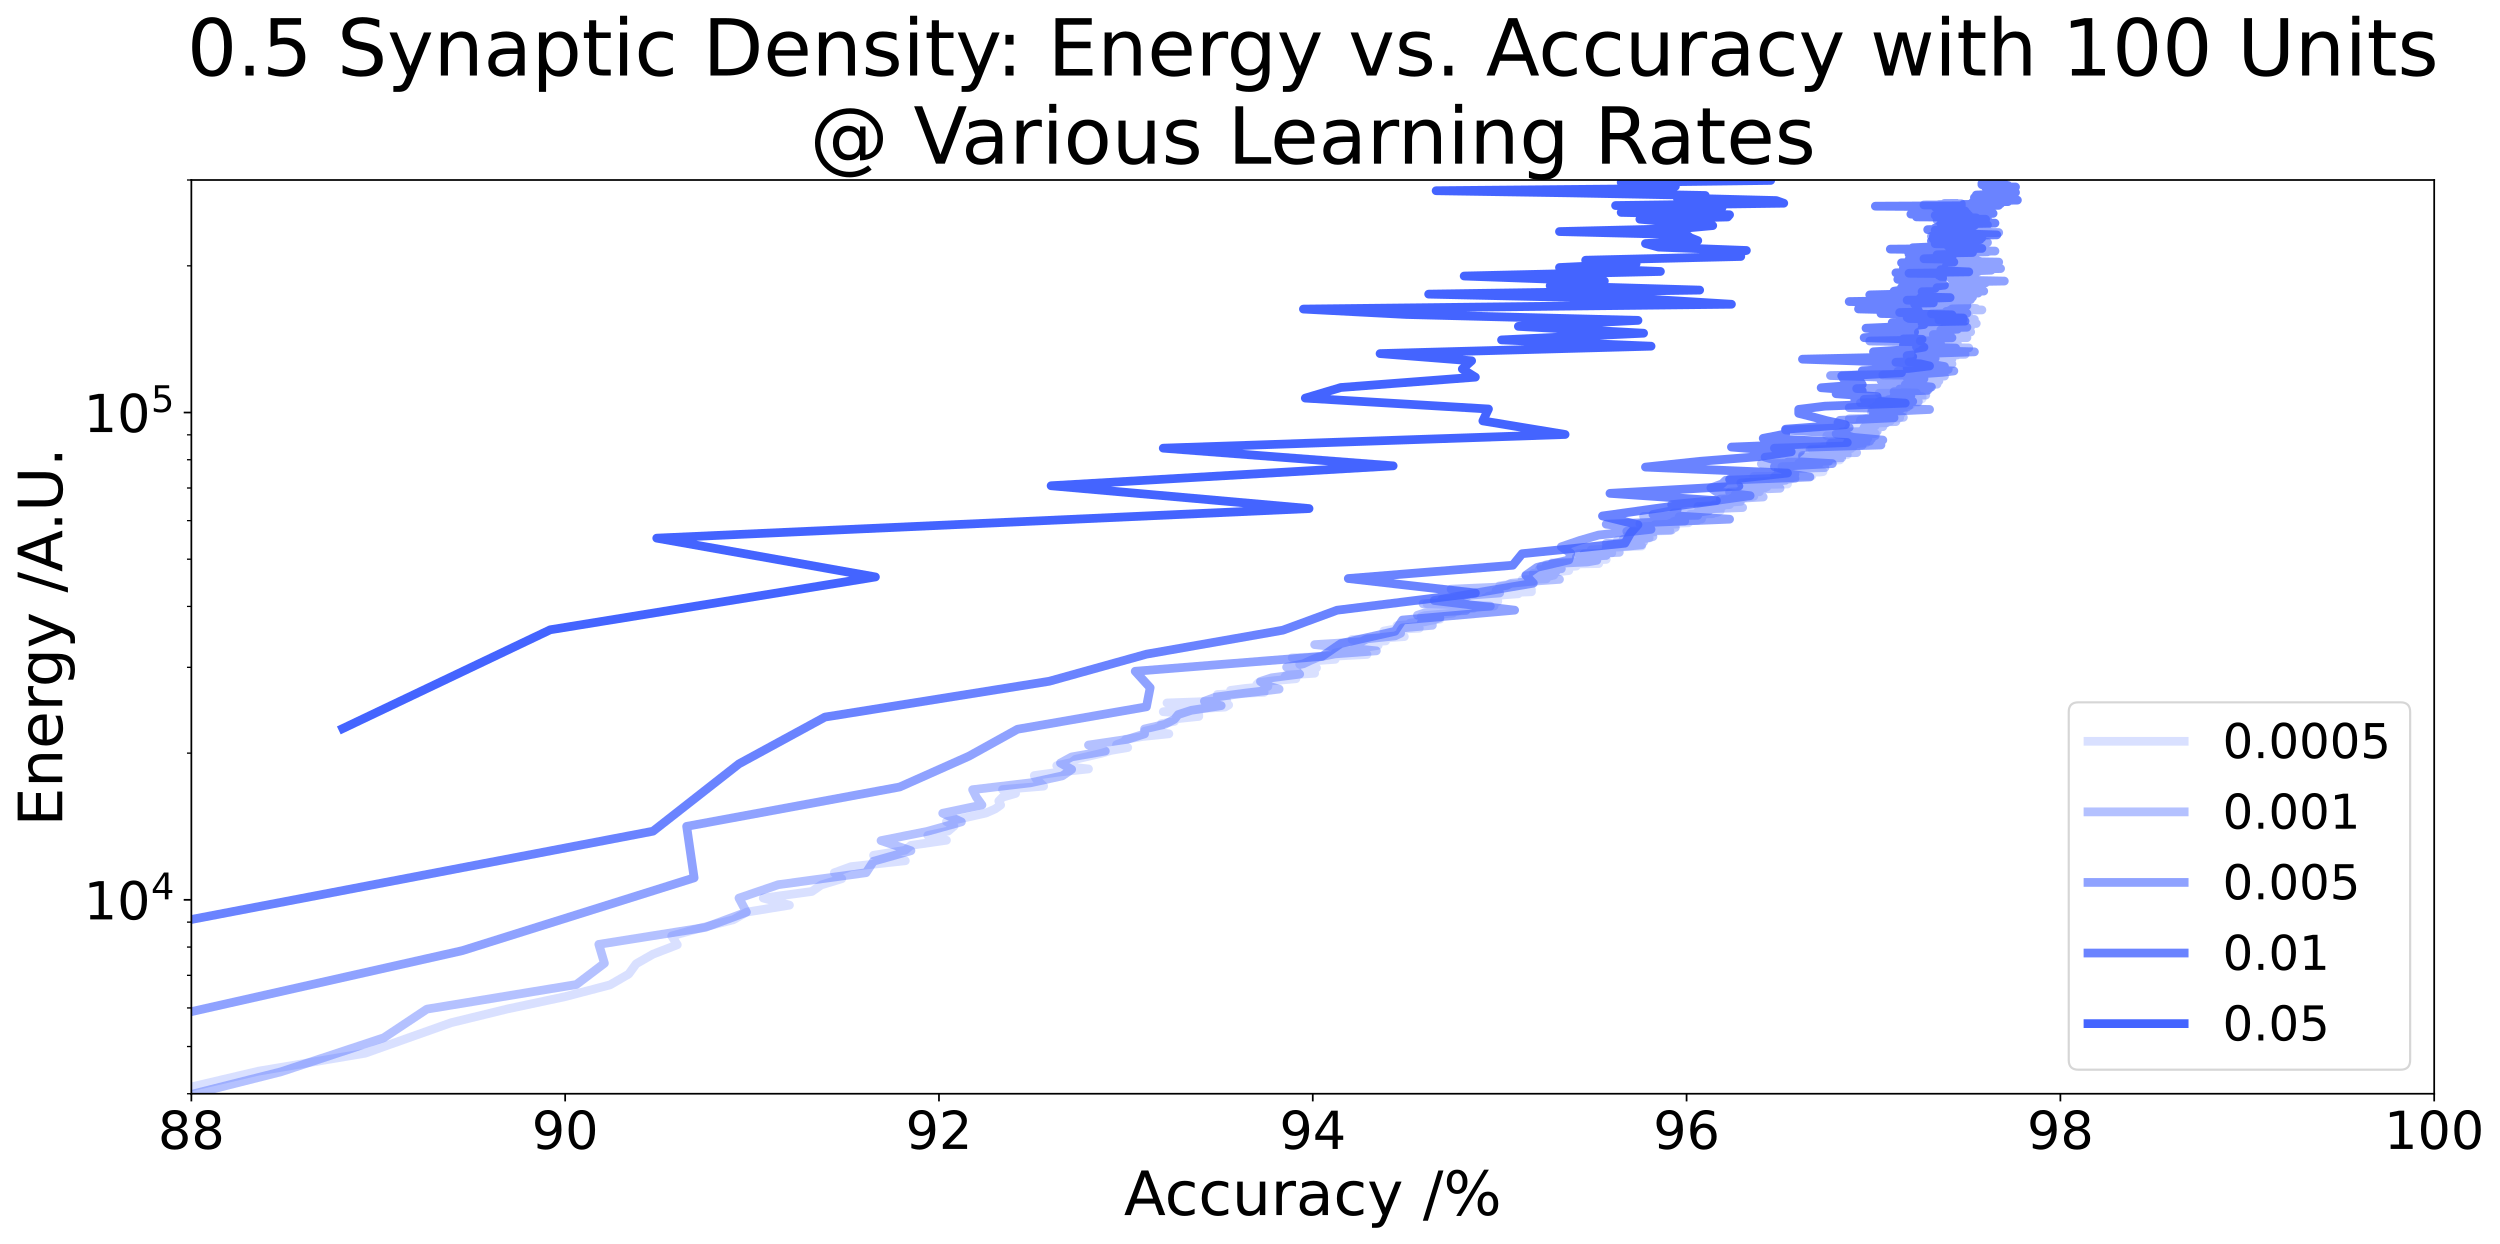 <?xml version="1.0" encoding="utf-8" standalone="no"?>
<!DOCTYPE svg PUBLIC "-//W3C//DTD SVG 1.1//EN"
  "http://www.w3.org/Graphics/SVG/1.1/DTD/svg11.dtd">
<!-- Created with matplotlib (https://matplotlib.org/) -->
<svg height="568.88pt" version="1.1" viewBox="0 0 1143.666 568.88" width="1143.666pt" xmlns="http://www.w3.org/2000/svg" xmlns:xlink="http://www.w3.org/1999/xlink">
 <defs>
  <style type="text/css">*{stroke-linecap:butt;stroke-linejoin:round;}</style>
 </defs>
 <g id="figure_1">
  <g id="patch_1">
   <path d="M 0 568.88 
L 1143.666 568.88 
L 1143.666 0 
L 0 0 
z
" style="fill:#ffffff;"/>
  </g>
  <g id="axes_1">
   <g id="patch_2">
    <path d="M 87.539 500.353 
L 1113.561 500.353 
L 1113.561 82.353 
L 87.539 82.353 
z
" style="fill:#ffffff;"/>
   </g>
   <g id="matplotlib.axis_1">
    <g id="xtick_1">
     <g id="line2d_1">
      <defs>
       <path d="M 0 0 
L 0 3.5 
" id="mb9822a2cce" style="stroke:#000000;stroke-width:0.8;"/>
      </defs>
      <g>
       <use style="stroke:#000000;stroke-width:0.8;" x="87.539" xlink:href="#mb9822a2cce" y="500.353"/>
      </g>
     </g>
     <g id="text_1">
      <!-- 88 -->
      <g transform="translate(72.269 525.59)scale(0.24 -0.24)">
       <defs>
        <path d="M 31.781 34.625 
Q 24.75 34.625 20.719 30.859 
Q 16.703 27.094 16.703 20.516 
Q 16.703 13.922 20.719 10.156 
Q 24.75 6.391 31.781 6.391 
Q 38.812 6.391 42.859 10.172 
Q 46.922 13.969 46.922 20.516 
Q 46.922 27.094 42.891 30.859 
Q 38.875 34.625 31.781 34.625 
z
M 21.922 38.812 
Q 15.578 40.375 12.031 44.719 
Q 8.5 49.078 8.5 55.328 
Q 8.5 64.062 14.719 69.141 
Q 20.953 74.219 31.781 74.219 
Q 42.672 74.219 48.875 69.141 
Q 55.078 64.062 55.078 55.328 
Q 55.078 49.078 51.531 44.719 
Q 48 40.375 41.703 38.812 
Q 48.828 37.156 52.797 32.312 
Q 56.781 27.484 56.781 20.516 
Q 56.781 9.906 50.312 4.234 
Q 43.844 -1.422 31.781 -1.422 
Q 19.734 -1.422 13.25 4.234 
Q 6.781 9.906 6.781 20.516 
Q 6.781 27.484 10.781 32.312 
Q 14.797 37.156 21.922 38.812 
z
M 18.312 54.391 
Q 18.312 48.734 21.844 45.562 
Q 25.391 42.391 31.781 42.391 
Q 38.141 42.391 41.719 45.562 
Q 45.312 48.734 45.312 54.391 
Q 45.312 60.062 41.719 63.234 
Q 38.141 66.406 31.781 66.406 
Q 25.391 66.406 21.844 63.234 
Q 18.312 60.062 18.312 54.391 
z
" id="DejaVuSans-56"/>
       </defs>
       <use xlink:href="#DejaVuSans-56"/>
       <use x="63.623" xlink:href="#DejaVuSans-56"/>
      </g>
     </g>
    </g>
    <g id="xtick_2">
     <g id="line2d_2">
      <g>
       <use style="stroke:#000000;stroke-width:0.8;" x="258.542" xlink:href="#mb9822a2cce" y="500.353"/>
      </g>
     </g>
     <g id="text_2">
      <!-- 90 -->
      <g transform="translate(243.272 525.59)scale(0.24 -0.24)">
       <defs>
        <path d="M 10.984 1.516 
L 10.984 10.5 
Q 14.703 8.734 18.5 7.812 
Q 22.312 6.891 25.984 6.891 
Q 35.75 6.891 40.891 13.453 
Q 46.047 20.016 46.781 33.406 
Q 43.953 29.203 39.594 26.953 
Q 35.25 24.703 29.984 24.703 
Q 19.047 24.703 12.672 31.312 
Q 6.297 37.938 6.297 49.422 
Q 6.297 60.641 12.938 67.422 
Q 19.578 74.219 30.609 74.219 
Q 43.266 74.219 49.922 64.516 
Q 56.594 54.828 56.594 36.375 
Q 56.594 19.141 48.406 8.859 
Q 40.234 -1.422 26.422 -1.422 
Q 22.703 -1.422 18.891 -0.688 
Q 15.094 0.047 10.984 1.516 
z
M 30.609 32.422 
Q 37.25 32.422 41.125 36.953 
Q 45.016 41.5 45.016 49.422 
Q 45.016 57.281 41.125 61.844 
Q 37.25 66.406 30.609 66.406 
Q 23.969 66.406 20.094 61.844 
Q 16.219 57.281 16.219 49.422 
Q 16.219 41.5 20.094 36.953 
Q 23.969 32.422 30.609 32.422 
z
" id="DejaVuSans-57"/>
        <path d="M 31.781 66.406 
Q 24.172 66.406 20.328 58.906 
Q 16.5 51.422 16.5 36.375 
Q 16.5 21.391 20.328 13.891 
Q 24.172 6.391 31.781 6.391 
Q 39.453 6.391 43.281 13.891 
Q 47.125 21.391 47.125 36.375 
Q 47.125 51.422 43.281 58.906 
Q 39.453 66.406 31.781 66.406 
z
M 31.781 74.219 
Q 44.047 74.219 50.516 64.516 
Q 56.984 54.828 56.984 36.375 
Q 56.984 17.969 50.516 8.266 
Q 44.047 -1.422 31.781 -1.422 
Q 19.531 -1.422 13.062 8.266 
Q 6.594 17.969 6.594 36.375 
Q 6.594 54.828 13.062 64.516 
Q 19.531 74.219 31.781 74.219 
z
" id="DejaVuSans-48"/>
       </defs>
       <use xlink:href="#DejaVuSans-57"/>
       <use x="63.623" xlink:href="#DejaVuSans-48"/>
      </g>
     </g>
    </g>
    <g id="xtick_3">
     <g id="line2d_3">
      <g>
       <use style="stroke:#000000;stroke-width:0.8;" x="429.546" xlink:href="#mb9822a2cce" y="500.353"/>
      </g>
     </g>
     <g id="text_3">
      <!-- 92 -->
      <g transform="translate(414.276 525.59)scale(0.24 -0.24)">
       <defs>
        <path d="M 19.188 8.297 
L 53.609 8.297 
L 53.609 0 
L 7.328 0 
L 7.328 8.297 
Q 12.938 14.109 22.625 23.891 
Q 32.328 33.688 34.812 36.531 
Q 39.547 41.844 41.422 45.531 
Q 43.312 49.219 43.312 52.781 
Q 43.312 58.594 39.234 62.25 
Q 35.156 65.922 28.609 65.922 
Q 23.969 65.922 18.812 64.312 
Q 13.672 62.703 7.812 59.422 
L 7.812 69.391 
Q 13.766 71.781 18.938 73 
Q 24.125 74.219 28.422 74.219 
Q 39.75 74.219 46.484 68.547 
Q 53.219 62.891 53.219 53.422 
Q 53.219 48.922 51.531 44.891 
Q 49.859 40.875 45.406 35.406 
Q 44.188 33.984 37.641 27.219 
Q 31.109 20.453 19.188 8.297 
z
" id="DejaVuSans-50"/>
       </defs>
       <use xlink:href="#DejaVuSans-57"/>
       <use x="63.623" xlink:href="#DejaVuSans-50"/>
      </g>
     </g>
    </g>
    <g id="xtick_4">
     <g id="line2d_4">
      <g>
       <use style="stroke:#000000;stroke-width:0.8;" x="600.55" xlink:href="#mb9822a2cce" y="500.353"/>
      </g>
     </g>
     <g id="text_4">
      <!-- 94 -->
      <g transform="translate(585.28 525.59)scale(0.24 -0.24)">
       <defs>
        <path d="M 37.797 64.312 
L 12.891 25.391 
L 37.797 25.391 
z
M 35.203 72.906 
L 47.609 72.906 
L 47.609 25.391 
L 58.016 25.391 
L 58.016 17.188 
L 47.609 17.188 
L 47.609 0 
L 37.797 0 
L 37.797 17.188 
L 4.891 17.188 
L 4.891 26.703 
z
" id="DejaVuSans-52"/>
       </defs>
       <use xlink:href="#DejaVuSans-57"/>
       <use x="63.623" xlink:href="#DejaVuSans-52"/>
      </g>
     </g>
    </g>
    <g id="xtick_5">
     <g id="line2d_5">
      <g>
       <use style="stroke:#000000;stroke-width:0.8;" x="771.554" xlink:href="#mb9822a2cce" y="500.353"/>
      </g>
     </g>
     <g id="text_5">
      <!-- 96 -->
      <g transform="translate(756.284 525.59)scale(0.24 -0.24)">
       <defs>
        <path d="M 33.016 40.375 
Q 26.375 40.375 22.484 35.828 
Q 18.609 31.297 18.609 23.391 
Q 18.609 15.531 22.484 10.953 
Q 26.375 6.391 33.016 6.391 
Q 39.656 6.391 43.531 10.953 
Q 47.406 15.531 47.406 23.391 
Q 47.406 31.297 43.531 35.828 
Q 39.656 40.375 33.016 40.375 
z
M 52.594 71.297 
L 52.594 62.312 
Q 48.875 64.062 45.094 64.984 
Q 41.312 65.922 37.594 65.922 
Q 27.828 65.922 22.672 59.328 
Q 17.531 52.734 16.797 39.406 
Q 19.672 43.656 24.016 45.922 
Q 28.375 48.188 33.594 48.188 
Q 44.578 48.188 50.953 41.516 
Q 57.328 34.859 57.328 23.391 
Q 57.328 12.156 50.688 5.359 
Q 44.047 -1.422 33.016 -1.422 
Q 20.359 -1.422 13.672 8.266 
Q 6.984 17.969 6.984 36.375 
Q 6.984 53.656 15.188 63.938 
Q 23.391 74.219 37.203 74.219 
Q 40.922 74.219 44.703 73.484 
Q 48.484 72.75 52.594 71.297 
z
" id="DejaVuSans-54"/>
       </defs>
       <use xlink:href="#DejaVuSans-57"/>
       <use x="63.623" xlink:href="#DejaVuSans-54"/>
      </g>
     </g>
    </g>
    <g id="xtick_6">
     <g id="line2d_6">
      <g>
       <use style="stroke:#000000;stroke-width:0.8;" x="942.557" xlink:href="#mb9822a2cce" y="500.353"/>
      </g>
     </g>
     <g id="text_6">
      <!-- 98 -->
      <g transform="translate(927.287 525.59)scale(0.24 -0.24)">
       <use xlink:href="#DejaVuSans-57"/>
       <use x="63.623" xlink:href="#DejaVuSans-56"/>
      </g>
     </g>
    </g>
    <g id="xtick_7">
     <g id="line2d_7">
      <g>
       <use style="stroke:#000000;stroke-width:0.8;" x="1113.561" xlink:href="#mb9822a2cce" y="500.353"/>
      </g>
     </g>
     <g id="text_7">
      <!-- 100 -->
      <g transform="translate(1090.656 525.59)scale(0.24 -0.24)">
       <defs>
        <path d="M 12.406 8.297 
L 28.516 8.297 
L 28.516 63.922 
L 10.984 60.406 
L 10.984 69.391 
L 28.422 72.906 
L 38.281 72.906 
L 38.281 8.297 
L 54.391 8.297 
L 54.391 0 
L 12.406 0 
z
" id="DejaVuSans-49"/>
       </defs>
       <use xlink:href="#DejaVuSans-49"/>
       <use x="63.623" xlink:href="#DejaVuSans-48"/>
       <use x="127.246" xlink:href="#DejaVuSans-48"/>
      </g>
     </g>
    </g>
    <g id="text_8">
     <!-- Accuracy /% -->
     <g transform="translate(514.163 555.856)scale(0.28 -0.28)">
      <defs>
       <path d="M 34.188 63.188 
L 20.797 26.906 
L 47.609 26.906 
z
M 28.609 72.906 
L 39.797 72.906 
L 67.578 0 
L 57.328 0 
L 50.688 18.703 
L 17.828 18.703 
L 11.188 0 
L 0.781 0 
z
" id="DejaVuSans-65"/>
       <path d="M 48.781 52.594 
L 48.781 44.188 
Q 44.969 46.297 41.141 47.344 
Q 37.312 48.391 33.406 48.391 
Q 24.656 48.391 19.812 42.844 
Q 14.984 37.312 14.984 27.297 
Q 14.984 17.281 19.812 11.734 
Q 24.656 6.203 33.406 6.203 
Q 37.312 6.203 41.141 7.25 
Q 44.969 8.297 48.781 10.406 
L 48.781 2.094 
Q 45.016 0.344 40.984 -0.531 
Q 36.969 -1.422 32.422 -1.422 
Q 20.062 -1.422 12.781 6.344 
Q 5.516 14.109 5.516 27.297 
Q 5.516 40.672 12.859 48.328 
Q 20.219 56 33.016 56 
Q 37.156 56 41.109 55.141 
Q 45.062 54.297 48.781 52.594 
z
" id="DejaVuSans-99"/>
       <path d="M 8.5 21.578 
L 8.5 54.688 
L 17.484 54.688 
L 17.484 21.922 
Q 17.484 14.156 20.5 10.266 
Q 23.531 6.391 29.594 6.391 
Q 36.859 6.391 41.078 11.031 
Q 45.312 15.672 45.312 23.688 
L 45.312 54.688 
L 54.297 54.688 
L 54.297 0 
L 45.312 0 
L 45.312 8.406 
Q 42.047 3.422 37.719 1 
Q 33.406 -1.422 27.688 -1.422 
Q 18.266 -1.422 13.375 4.438 
Q 8.5 10.297 8.5 21.578 
z
M 31.109 56 
z
" id="DejaVuSans-117"/>
       <path d="M 41.109 46.297 
Q 39.594 47.172 37.812 47.578 
Q 36.031 48 33.891 48 
Q 26.266 48 22.188 43.047 
Q 18.109 38.094 18.109 28.812 
L 18.109 0 
L 9.078 0 
L 9.078 54.688 
L 18.109 54.688 
L 18.109 46.188 
Q 20.953 51.172 25.484 53.578 
Q 30.031 56 36.531 56 
Q 37.453 56 38.578 55.875 
Q 39.703 55.766 41.062 55.516 
z
" id="DejaVuSans-114"/>
       <path d="M 34.281 27.484 
Q 23.391 27.484 19.188 25 
Q 14.984 22.516 14.984 16.5 
Q 14.984 11.719 18.141 8.906 
Q 21.297 6.109 26.703 6.109 
Q 34.188 6.109 38.703 11.406 
Q 43.219 16.703 43.219 25.484 
L 43.219 27.484 
z
M 52.203 31.203 
L 52.203 0 
L 43.219 0 
L 43.219 8.297 
Q 40.141 3.328 35.547 0.953 
Q 30.953 -1.422 24.312 -1.422 
Q 15.922 -1.422 10.953 3.297 
Q 6 8.016 6 15.922 
Q 6 25.141 12.172 29.828 
Q 18.359 34.516 30.609 34.516 
L 43.219 34.516 
L 43.219 35.406 
Q 43.219 41.609 39.141 45 
Q 35.062 48.391 27.688 48.391 
Q 23 48.391 18.547 47.266 
Q 14.109 46.141 10.016 43.891 
L 10.016 52.203 
Q 14.938 54.109 19.578 55.047 
Q 24.219 56 28.609 56 
Q 40.484 56 46.344 49.844 
Q 52.203 43.703 52.203 31.203 
z
" id="DejaVuSans-97"/>
       <path d="M 32.172 -5.078 
Q 28.375 -14.844 24.75 -17.812 
Q 21.141 -20.797 15.094 -20.797 
L 7.906 -20.797 
L 7.906 -13.281 
L 13.188 -13.281 
Q 16.891 -13.281 18.938 -11.516 
Q 21 -9.766 23.484 -3.219 
L 25.094 0.875 
L 2.984 54.688 
L 12.5 54.688 
L 29.594 11.922 
L 46.688 54.688 
L 56.203 54.688 
z
" id="DejaVuSans-121"/>
       <path id="DejaVuSans-32"/>
       <path d="M 25.391 72.906 
L 33.688 72.906 
L 8.297 -9.281 
L 0 -9.281 
z
" id="DejaVuSans-47"/>
       <path d="M 72.703 32.078 
Q 68.453 32.078 66.031 28.469 
Q 63.625 24.859 63.625 18.406 
Q 63.625 12.062 66.031 8.422 
Q 68.453 4.781 72.703 4.781 
Q 76.859 4.781 79.266 8.422 
Q 81.688 12.062 81.688 18.406 
Q 81.688 24.812 79.266 28.438 
Q 76.859 32.078 72.703 32.078 
z
M 72.703 38.281 
Q 80.422 38.281 84.953 32.906 
Q 89.5 27.547 89.5 18.406 
Q 89.5 9.281 84.938 3.922 
Q 80.375 -1.422 72.703 -1.422 
Q 64.891 -1.422 60.344 3.922 
Q 55.812 9.281 55.812 18.406 
Q 55.812 27.594 60.375 32.938 
Q 64.938 38.281 72.703 38.281 
z
M 22.312 68.016 
Q 18.109 68.016 15.688 64.375 
Q 13.281 60.75 13.281 54.391 
Q 13.281 47.953 15.672 44.328 
Q 18.062 40.719 22.312 40.719 
Q 26.562 40.719 28.969 44.328 
Q 31.391 47.953 31.391 54.391 
Q 31.391 60.688 28.953 64.344 
Q 26.516 68.016 22.312 68.016 
z
M 66.406 74.219 
L 74.219 74.219 
L 28.609 -1.422 
L 20.797 -1.422 
z
M 22.312 74.219 
Q 30.031 74.219 34.609 68.875 
Q 39.203 63.531 39.203 54.391 
Q 39.203 45.172 34.641 39.844 
Q 30.078 34.516 22.312 34.516 
Q 14.547 34.516 10.031 39.859 
Q 5.516 45.219 5.516 54.391 
Q 5.516 63.484 10.047 68.844 
Q 14.594 74.219 22.312 74.219 
z
" id="DejaVuSans-37"/>
      </defs>
      <use xlink:href="#DejaVuSans-65"/>
      <use x="66.658" xlink:href="#DejaVuSans-99"/>
      <use x="121.639" xlink:href="#DejaVuSans-99"/>
      <use x="176.619" xlink:href="#DejaVuSans-117"/>
      <use x="239.998" xlink:href="#DejaVuSans-114"/>
      <use x="281.111" xlink:href="#DejaVuSans-97"/>
      <use x="342.391" xlink:href="#DejaVuSans-99"/>
      <use x="397.371" xlink:href="#DejaVuSans-121"/>
      <use x="456.551" xlink:href="#DejaVuSans-32"/>
      <use x="488.338" xlink:href="#DejaVuSans-47"/>
      <use x="522.029" xlink:href="#DejaVuSans-37"/>
     </g>
    </g>
   </g>
   <g id="matplotlib.axis_2">
    <g id="ytick_1">
     <g id="line2d_8">
      <defs>
       <path d="M 0 0 
L -3.5 0 
" id="mbd1a1c388a" style="stroke:#000000;stroke-width:0.8;"/>
      </defs>
      <g>
       <use style="stroke:#000000;stroke-width:0.8;" x="87.539" xlink:href="#mbd1a1c388a" y="411.642"/>
      </g>
     </g>
     <g id="text_9">
      <!-- $\mathdefault{10^{4}}$ -->
      <g transform="translate(38.299 420.76)scale(0.24 -0.24)">
       <use transform="translate(0 0.684)" xlink:href="#DejaVuSans-49"/>
       <use transform="translate(63.623 0.684)" xlink:href="#DejaVuSans-48"/>
       <use transform="translate(128.203 38.966)scale(0.7)" xlink:href="#DejaVuSans-52"/>
      </g>
     </g>
    </g>
    <g id="ytick_2">
     <g id="line2d_9">
      <g>
       <use style="stroke:#000000;stroke-width:0.8;" x="87.539" xlink:href="#mbd1a1c388a" y="188.716"/>
      </g>
     </g>
     <g id="text_10">
      <!-- $\mathdefault{10^{5}}$ -->
      <g transform="translate(38.299 197.834)scale(0.24 -0.24)">
       <defs>
        <path d="M 10.797 72.906 
L 49.516 72.906 
L 49.516 64.594 
L 19.828 64.594 
L 19.828 46.734 
Q 21.969 47.469 24.109 47.828 
Q 26.266 48.188 28.422 48.188 
Q 40.625 48.188 47.75 41.5 
Q 54.891 34.812 54.891 23.391 
Q 54.891 11.625 47.562 5.094 
Q 40.234 -1.422 26.906 -1.422 
Q 22.312 -1.422 17.547 -0.641 
Q 12.797 0.141 7.719 1.703 
L 7.719 11.625 
Q 12.109 9.234 16.797 8.062 
Q 21.484 6.891 26.703 6.891 
Q 35.156 6.891 40.078 11.328 
Q 45.016 15.766 45.016 23.391 
Q 45.016 31 40.078 35.438 
Q 35.156 39.891 26.703 39.891 
Q 22.75 39.891 18.812 39.016 
Q 14.891 38.141 10.797 36.281 
z
" id="DejaVuSans-53"/>
       </defs>
       <use transform="translate(0 0.684)" xlink:href="#DejaVuSans-49"/>
       <use transform="translate(63.623 0.684)" xlink:href="#DejaVuSans-48"/>
       <use transform="translate(128.203 38.966)scale(0.7)" xlink:href="#DejaVuSans-53"/>
      </g>
     </g>
    </g>
    <g id="ytick_3">
     <g id="line2d_10">
      <defs>
       <path d="M 0 0 
L -2 0 
" id="m4ea3d38733" style="stroke:#000000;stroke-width:0.6;"/>
      </defs>
      <g>
       <use style="stroke:#000000;stroke-width:0.6;" x="87.539" xlink:href="#m4ea3d38733" y="500.353"/>
      </g>
     </g>
    </g>
    <g id="ytick_4">
     <g id="line2d_11">
      <g>
       <use style="stroke:#000000;stroke-width:0.6;" x="87.539" xlink:href="#m4ea3d38733" y="478.75"/>
      </g>
     </g>
    </g>
    <g id="ytick_5">
     <g id="line2d_12">
      <g>
       <use style="stroke:#000000;stroke-width:0.6;" x="87.539" xlink:href="#m4ea3d38733" y="461.098"/>
      </g>
     </g>
    </g>
    <g id="ytick_6">
     <g id="line2d_13">
      <g>
       <use style="stroke:#000000;stroke-width:0.6;" x="87.539" xlink:href="#m4ea3d38733" y="446.174"/>
      </g>
     </g>
    </g>
    <g id="ytick_7">
     <g id="line2d_14">
      <g>
       <use style="stroke:#000000;stroke-width:0.6;" x="87.539" xlink:href="#m4ea3d38733" y="433.246"/>
      </g>
     </g>
    </g>
    <g id="ytick_8">
     <g id="line2d_15">
      <g>
       <use style="stroke:#000000;stroke-width:0.6;" x="87.539" xlink:href="#m4ea3d38733" y="421.843"/>
      </g>
     </g>
    </g>
    <g id="ytick_9">
     <g id="line2d_16">
      <g>
       <use style="stroke:#000000;stroke-width:0.6;" x="87.539" xlink:href="#m4ea3d38733" y="344.535"/>
      </g>
     </g>
    </g>
    <g id="ytick_10">
     <g id="line2d_17">
      <g>
       <use style="stroke:#000000;stroke-width:0.6;" x="87.539" xlink:href="#m4ea3d38733" y="305.279"/>
      </g>
     </g>
    </g>
    <g id="ytick_11">
     <g id="line2d_18">
      <g>
       <use style="stroke:#000000;stroke-width:0.6;" x="87.539" xlink:href="#m4ea3d38733" y="277.427"/>
      </g>
     </g>
    </g>
    <g id="ytick_12">
     <g id="line2d_19">
      <g>
       <use style="stroke:#000000;stroke-width:0.6;" x="87.539" xlink:href="#m4ea3d38733" y="255.824"/>
      </g>
     </g>
    </g>
    <g id="ytick_13">
     <g id="line2d_20">
      <g>
       <use style="stroke:#000000;stroke-width:0.6;" x="87.539" xlink:href="#m4ea3d38733" y="238.172"/>
      </g>
     </g>
    </g>
    <g id="ytick_14">
     <g id="line2d_21">
      <g>
       <use style="stroke:#000000;stroke-width:0.6;" x="87.539" xlink:href="#m4ea3d38733" y="223.248"/>
      </g>
     </g>
    </g>
    <g id="ytick_15">
     <g id="line2d_22">
      <g>
       <use style="stroke:#000000;stroke-width:0.6;" x="87.539" xlink:href="#m4ea3d38733" y="210.32"/>
      </g>
     </g>
    </g>
    <g id="ytick_16">
     <g id="line2d_23">
      <g>
       <use style="stroke:#000000;stroke-width:0.6;" x="87.539" xlink:href="#m4ea3d38733" y="198.917"/>
      </g>
     </g>
    </g>
    <g id="ytick_17">
     <g id="line2d_24">
      <g>
       <use style="stroke:#000000;stroke-width:0.6;" x="87.539" xlink:href="#m4ea3d38733" y="121.609"/>
      </g>
     </g>
    </g>
    <g id="ytick_18">
     <g id="line2d_25">
      <g>
       <use style="stroke:#000000;stroke-width:0.6;" x="87.539" xlink:href="#m4ea3d38733" y="82.353"/>
      </g>
     </g>
    </g>
    <g id="text_11">
     <!-- Energy /A.U. -->
     <g transform="translate(28.476 378.013)rotate(-90)scale(0.28 -0.28)">
      <defs>
       <path d="M 9.812 72.906 
L 55.906 72.906 
L 55.906 64.594 
L 19.672 64.594 
L 19.672 43.016 
L 54.391 43.016 
L 54.391 34.719 
L 19.672 34.719 
L 19.672 8.297 
L 56.781 8.297 
L 56.781 0 
L 9.812 0 
z
" id="DejaVuSans-69"/>
       <path d="M 54.891 33.016 
L 54.891 0 
L 45.906 0 
L 45.906 32.719 
Q 45.906 40.484 42.875 44.328 
Q 39.844 48.188 33.797 48.188 
Q 26.516 48.188 22.312 43.547 
Q 18.109 38.922 18.109 30.906 
L 18.109 0 
L 9.078 0 
L 9.078 54.688 
L 18.109 54.688 
L 18.109 46.188 
Q 21.344 51.125 25.703 53.562 
Q 30.078 56 35.797 56 
Q 45.219 56 50.047 50.172 
Q 54.891 44.344 54.891 33.016 
z
" id="DejaVuSans-110"/>
       <path d="M 56.203 29.594 
L 56.203 25.203 
L 14.891 25.203 
Q 15.484 15.922 20.484 11.062 
Q 25.484 6.203 34.422 6.203 
Q 39.594 6.203 44.453 7.469 
Q 49.312 8.734 54.109 11.281 
L 54.109 2.781 
Q 49.266 0.734 44.188 -0.344 
Q 39.109 -1.422 33.891 -1.422 
Q 20.797 -1.422 13.156 6.188 
Q 5.516 13.812 5.516 26.812 
Q 5.516 40.234 12.766 48.109 
Q 20.016 56 32.328 56 
Q 43.359 56 49.781 48.891 
Q 56.203 41.797 56.203 29.594 
z
M 47.219 32.234 
Q 47.125 39.594 43.094 43.984 
Q 39.062 48.391 32.422 48.391 
Q 24.906 48.391 20.391 44.141 
Q 15.875 39.891 15.188 32.172 
z
" id="DejaVuSans-101"/>
       <path d="M 45.406 27.984 
Q 45.406 37.75 41.375 43.109 
Q 37.359 48.484 30.078 48.484 
Q 22.859 48.484 18.828 43.109 
Q 14.797 37.75 14.797 27.984 
Q 14.797 18.266 18.828 12.891 
Q 22.859 7.516 30.078 7.516 
Q 37.359 7.516 41.375 12.891 
Q 45.406 18.266 45.406 27.984 
z
M 54.391 6.781 
Q 54.391 -7.172 48.188 -13.984 
Q 42 -20.797 29.203 -20.797 
Q 24.469 -20.797 20.266 -20.094 
Q 16.062 -19.391 12.109 -17.922 
L 12.109 -9.188 
Q 16.062 -11.328 19.922 -12.344 
Q 23.781 -13.375 27.781 -13.375 
Q 36.625 -13.375 41.016 -8.766 
Q 45.406 -4.156 45.406 5.172 
L 45.406 9.625 
Q 42.625 4.781 38.281 2.391 
Q 33.938 0 27.875 0 
Q 17.828 0 11.672 7.656 
Q 5.516 15.328 5.516 27.984 
Q 5.516 40.672 11.672 48.328 
Q 17.828 56 27.875 56 
Q 33.938 56 38.281 53.609 
Q 42.625 51.219 45.406 46.391 
L 45.406 54.688 
L 54.391 54.688 
z
" id="DejaVuSans-103"/>
       <path d="M 10.688 12.406 
L 21 12.406 
L 21 0 
L 10.688 0 
z
" id="DejaVuSans-46"/>
       <path d="M 8.688 72.906 
L 18.609 72.906 
L 18.609 28.609 
Q 18.609 16.891 22.844 11.734 
Q 27.094 6.594 36.625 6.594 
Q 46.094 6.594 50.344 11.734 
Q 54.594 16.891 54.594 28.609 
L 54.594 72.906 
L 64.5 72.906 
L 64.5 27.391 
Q 64.5 13.141 57.438 5.859 
Q 50.391 -1.422 36.625 -1.422 
Q 22.797 -1.422 15.734 5.859 
Q 8.688 13.141 8.688 27.391 
z
" id="DejaVuSans-85"/>
      </defs>
      <use xlink:href="#DejaVuSans-69"/>
      <use x="63.184" xlink:href="#DejaVuSans-110"/>
      <use x="126.562" xlink:href="#DejaVuSans-101"/>
      <use x="188.086" xlink:href="#DejaVuSans-114"/>
      <use x="227.449" xlink:href="#DejaVuSans-103"/>
      <use x="290.926" xlink:href="#DejaVuSans-121"/>
      <use x="350.105" xlink:href="#DejaVuSans-32"/>
      <use x="381.893" xlink:href="#DejaVuSans-47"/>
      <use x="415.584" xlink:href="#DejaVuSans-65"/>
      <use x="482.242" xlink:href="#DejaVuSans-46"/>
      <use x="514.029" xlink:href="#DejaVuSans-85"/>
      <use x="587.223" xlink:href="#DejaVuSans-46"/>
     </g>
    </g>
   </g>
   <g id="line2d_26">
    <path clip-path="url(#pe4436e2261)" d="M -1 517.671 
L 48.208 509.663 
L 78.989 499.241 
L 118.319 489.997 
L 167.055 481.809 
L 206.386 467.852 
L 232.037 461.58 
L 258.542 455.926 
L 279.063 450.553 
L 287.613 445.603 
L 291.033 440.894 
L 298.728 436.492 
L 309.844 432.199 
L 307.279 428.179 
L 320.959 424.371 
L 335.494 420.742 
L 341.479 417.287 
L 361.145 414.077 
L 349.174 410.842 
L 371.405 407.82 
L 375.68 404.841 
L 385.085 401.986 
L 381.665 399.249 
L 389.36 396.451 
L 414.156 393.763 
L 399.62 391.265 
L 414.156 388.954 
L 416.721 386.724 
L 432.966 384.384 
L 424.416 382.182 
L 433.821 380.151 
L 436.386 377.942 
L 432.966 375.838 
L 442.371 373.883 
L 450.922 371.969 
L 455.197 370.096 
L 457.762 368.293 
L 456.907 366.471 
L 458.617 364.705 
L 464.602 362.974 
L 458.617 361.182 
L 477.427 359.633 
L 474.007 356.325 
L 473.152 354.792 
L 484.267 353.234 
L 497.948 351.768 
L 483.412 350.249 
L 490.252 348.773 
L 491.962 347.367 
L 503.933 344.588 
L 508.208 343.296 
L 515.903 341.98 
L 510.773 340.663 
L 514.193 339.389 
L 515.048 338.167 
L 522.743 336.926 
L 534.713 335.697 
L 523.598 334.479 
L 528.728 333.288 
L 531.293 332.161 
L 531.293 331.05 
L 537.278 330.001 
L 538.133 328.825 
L 548.394 327.742 
L 548.394 326.658 
L 532.148 325.593 
L 541.554 324.588 
L 560.364 323.481 
L 562.074 322.501 
L 533.858 321.578 
L 561.219 320.598 
L 560.364 319.649 
L 556.944 318.678 
L 556.944 317.693 
L 578.319 316.726 
L 562.929 315.823 
L 569.769 314.922 
L 580.029 314.021 
L 574.899 313.144 
L 575.754 312.277 
L 582.594 311.408 
L 592.855 310.492 
L 587.725 309.645 
L 588.58 308.827 
L 601.405 307.991 
L 596.275 307.155 
L 600.55 306.337 
L 602.26 305.539 
L 597.13 304.712 
L 594.565 303.926 
L 598.84 303.154 
L 599.695 302.382 
L 610.81 301.622 
L 591.145 300.876 
L 611.665 300.115 
L 625.345 299.403 
L 610.81 298.666 
L 614.23 297.987 
L 624.49 297.279 
L 619.36 296.617 
L 626.2 295.931 
L 630.475 295.239 
L 628.765 294.567 
L 621.925 293.909 
L 633.896 293.208 
L 618.505 292.538 
L 633.041 291.896 
L 642.446 291.223 
L 639.026 290.577 
L 633.896 289.923 
L 639.881 289.28 
L 633.041 288.675 
L 636.461 288.038 
L 649.286 287.392 
L 640.736 286.793 
L 639.026 286.179 
L 646.721 285.596 
L 645.011 285.014 
L 651.851 284.435 
L 654.416 283.854 
L 658.691 283.263 
L 658.691 282.671 
L 650.141 282.124 
L 651.851 281.606 
L 664.676 280.498 
L 664.676 279.96 
L 667.241 279.418 
L 666.386 278.888 
L 674.081 278.342 
L 672.371 277.789 
L 683.487 277.255 
L 652.706 276.166 
L 682.632 275.665 
L 685.197 275.135 
L 674.936 274.607 
L 685.197 274.121 
L 679.212 273.621 
L 684.342 273.129 
L 680.922 272.653 
L 694.602 271.636 
L 688.617 271.171 
L 700.587 270.714 
L 684.342 270.259 
L 700.587 269.773 
L 691.182 269.326 
L 692.037 268.848 
L 694.602 268.352 
L 686.052 267.938 
L 689.472 267.486 
L 700.587 267.018 
L 700.587 266.587 
L 696.312 266.127 
L 701.442 265.693 
L 696.312 265.267 
L 707.427 264.816 
L 706.572 264.374 
L 704.007 263.946 
L 709.137 263.509 
L 710.847 263.109 
L 707.427 262.697 
L 701.442 262.27 
L 709.992 261.849 
L 717.687 261.018 
L 704.007 260.603 
L 715.977 260.19 
L 711.702 259.783 
L 714.267 259.394 
L 721.107 258.974 
L 720.252 258.595 
L 707.427 258.219 
L 731.368 257.817 
L 709.992 257.423 
L 721.107 257.036 
L 721.962 256.659 
L 727.093 256.295 
L 734.788 255.909 
L 727.948 255.544 
L 731.368 255.172 
L 730.513 254.781 
L 732.223 254.388 
L 724.528 254.021 
L 732.223 253.651 
L 721.962 253.299 
L 737.353 252.943 
L 735.643 252.237 
L 735.643 251.877 
L 727.948 251.534 
L 735.643 251.185 
L 735.643 250.833 
L 734.788 250.488 
L 751.033 249.815 
L 746.758 249.487 
L 736.498 249.135 
L 745.048 248.786 
L 742.483 248.446 
L 745.048 248.122 
L 745.903 247.798 
L 745.903 247.454 
L 739.918 247.137 
L 747.613 246.793 
L 754.453 246.143 
L 745.048 245.815 
L 745.903 245.518 
L 744.193 245.212 
L 748.468 244.894 
L 745.903 244.573 
L 749.323 244.238 
L 748.468 243.935 
L 745.903 243.623 
L 757.018 243.316 
L 754.453 242.999 
L 763.858 242.7 
L 755.308 242.111 
L 757.018 241.801 
L 762.148 241.503 
L 760.438 241.207 
L 751.888 240.9 
L 762.148 240.612 
L 761.293 240.308 
L 757.018 240.027 
L 767.278 239.748 
L 763.858 239.46 
L 772.409 239.157 
L 769.844 238.88 
L 765.568 238.592 
L 766.423 238.311 
L 776.684 238.023 
L 774.119 237.735 
L 778.394 237.441 
L 775.829 237.156 
L 778.394 236.902 
L 778.394 236.636 
L 768.133 236.362 
L 779.249 235.799 
L 773.264 235.515 
L 773.264 235.265 
L 783.524 235.001 
L 779.249 234.743 
L 785.234 234.467 
L 786.089 234.207 
L 776.684 233.946 
L 786.944 233.68 
L 786.944 233.138 
L 782.669 232.875 
L 783.524 232.633 
L 785.234 232.377 
L 778.394 232.125 
L 787.799 231.871 
L 783.524 231.614 
L 786.944 231.373 
L 786.944 231.108 
L 791.219 230.847 
L 784.379 230.603 
L 785.234 230.363 
L 787.799 230.121 
L 792.074 229.88 
L 792.929 229.622 
L 796.349 229.388 
L 796.349 229.147 
L 794.639 228.908 
L 788.654 228.655 
L 792.929 228.427 
L 792.074 228.194 
L 792.074 227.952 
L 798.059 227.704 
L 795.494 227.453 
L 800.624 227.219 
L 802.334 226.994 
L 801.479 226.765 
L 794.639 226.544 
L 802.334 226.314 
L 793.784 226.099 
L 796.349 225.875 
L 796.349 225.659 
L 802.334 225.426 
L 797.204 225.195 
L 804.899 224.955 
L 804.899 224.721 
L 796.349 224.494 
L 798.914 224.263 
L 796.349 223.818 
L 803.189 223.579 
L 800.624 223.366 
L 807.464 223.149 
L 805.754 222.927 
L 808.319 222.706 
L 798.059 222.28 
L 805.754 222.063 
L 806.609 221.846 
L 805.754 221.641 
L 817.725 221.428 
L 810.029 220.985 
L 798.914 220.766 
L 811.739 220.566 
L 811.739 220.369 
L 805.754 220.164 
L 816.015 219.966 
L 812.594 219.751 
L 814.304 219.543 
L 810.029 219.341 
L 817.725 219.136 
L 819.435 218.928 
L 816.87 218.73 
L 817.725 218.541 
L 816.015 218.337 
L 821.145 218.133 
L 802.334 217.934 
L 828.84 217.721 
L 827.985 217.52 
L 814.304 217.136 
L 817.725 216.931 
L 815.159 216.729 
L 821.145 216.535 
L 822.855 216.333 
L 815.159 216.147 
L 832.26 215.957 
L 833.97 215.773 
L 819.435 215.585 
L 818.58 215.397 
L 820.29 215.194 
L 819.435 215.004 
L 827.13 214.811 
L 819.435 214.616 
L 824.565 214.429 
L 817.725 214.234 
L 824.565 214.056 
L 824.565 213.681 
L 815.159 213.489 
L 830.55 213.132 
L 830.55 212.955 
L 827.985 212.765 
L 828.84 212.588 
L 825.42 212.405 
L 832.26 212.206 
L 828.84 212.021 
L 822.855 211.844 
L 825.42 211.313 
L 825.42 211.122 
L 834.825 210.932 
L 837.39 210.753 
L 832.26 210.582 
L 841.665 210.415 
L 838.245 210.064 
L 838.245 209.883 
L 829.695 209.713 
L 829.695 209.551 
L 834.825 209.384 
L 835.68 209.216 
L 824.565 209.035 
L 833.97 208.849 
L 833.115 208.679 
L 840.81 208.498 
L 839.1 208.335 
L 833.115 208.17 
L 845.085 207.997 
L 839.1 207.824 
L 838.245 207.661 
L 832.26 207.491 
L 842.52 207.327 
L 841.665 207.163 
L 835.68 206.824 
L 834.825 206.662 
L 837.39 206.501 
L 845.085 206.337 
L 836.535 206.165 
L 841.665 205.991 
L 841.665 205.835 
L 836.535 205.674 
L 836.535 205.508 
L 828.84 205.356 
L 846.795 205.197 
L 842.52 205.031 
L 845.085 204.858 
L 840.81 204.677 
L 847.65 204.526 
L 833.97 204.366 
L 847.65 204.213 
L 836.535 203.909 
L 838.245 203.754 
L 846.795 203.446 
L 841.665 203.14 
L 850.215 202.984 
L 849.36 202.83 
L 853.635 202.668 
L 846.795 202.371 
L 851.925 202.214 
L 838.245 202.05 
L 851.07 201.732 
L 849.36 201.581 
L 849.36 201.44 
L 844.23 201.291 
L 846.795 201.142 
L 841.665 200.99 
L 845.085 200.701 
L 854.49 200.549 
L 850.215 200.395 
L 851.925 200.24 
L 845.94 199.928 
L 852.78 199.775 
L 852.78 199.633 
L 854.49 199.489 
L 835.68 199.351 
L 851.925 199.21 
L 842.52 199.064 
L 842.52 198.913 
L 845.94 198.774 
L 853.635 198.626 
L 848.505 198.487 
L 857.91 198.354 
L 840.81 198.081 
L 855.345 197.787 
L 855.345 197.636 
L 857.055 197.507 
L 851.925 197.224 
L 856.2 197.077 
L 845.085 196.786 
L 855.345 196.52 
L 851.07 196.382 
L 855.345 196.107 
L 847.65 195.971 
L 854.49 195.838 
L 855.345 195.701 
L 851.07 195.411 
L 845.94 195.273 
L 851.925 195.136 
L 851.925 195.001 
L 857.91 194.744 
L 850.215 194.604 
L 857.055 194.467 
L 850.215 194.329 
L 857.91 194.074 
L 855.345 193.934 
L 855.345 193.804 
L 854.49 193.661 
L 857.055 193.528 
L 863.041 193.404 
L 860.475 193.27 
L 851.925 193.144 
L 854.49 193.014 
L 852.78 192.888 
L 852.78 192.765 
L 864.751 192.629 
L 863.896 192.492 
L 851.07 192.236 
L 857.055 192.101 
L 857.91 191.967 
L 861.33 191.838 
L 853.635 191.576 
L 869.026 191.187 
L 858.765 190.94 
L 861.33 190.813 
L 860.475 190.69 
L 857.055 190.57 
L 863.041 190.443 
L 861.33 190.318 
L 862.186 190.2 
L 865.606 190.08 
L 860.475 189.838 
L 869.026 189.71 
L 857.055 189.588 
L 864.751 189.33 
L 869.881 189.088 
L 864.751 188.963 
L 864.751 188.843 
L 863.896 188.724 
L 861.33 188.606 
L 861.33 188.482 
L 857.055 188.24 
L 858.765 188.124 
L 862.186 188.005 
L 870.736 187.898 
L 865.606 187.649 
L 866.461 187.413 
L 863.896 187.295 
L 863.896 186.924 
L 856.2 186.813 
L 869.881 186.572 
L 864.751 186.462 
L 869.026 186.231 
L 869.026 186.116 
L 857.91 185.767 
L 871.591 185.539 
L 862.186 185.428 
L 874.156 185.203 
L 866.461 184.973 
L 866.461 184.855 
L 868.171 184.745 
L 868.171 184.63 
L 869.026 184.521 
L 863.896 184.396 
L 869.881 184.286 
L 863.896 184.175 
L 877.576 183.961 
L 859.62 183.626 
L 870.736 183.52 
L 862.186 183.307 
L 872.446 183.094 
L 865.606 182.98 
L 869.026 182.862 
L 863.041 182.755 
L 875.011 182.645 
L 874.156 182.54 
L 879.286 182.424 
L 866.461 182.317 
L 867.316 182.205 
L 864.751 182.099 
L 868.171 181.994 
L 861.33 181.891 
L 879.286 181.452 
L 862.186 181.244 
L 870.736 181.136 
L 869.026 181.035 
L 874.156 180.93 
L 870.736 180.822 
L 862.186 180.725 
L 869.881 180.618 
L 866.461 180.512 
L 868.171 180.414 
L 866.461 180.308 
L 863.041 180.213 
L 875.011 180.105 
L 859.62 179.888 
L 876.721 179.77 
L 871.591 179.68 
L 871.591 179.68 
" style="fill:none;stroke:#4161ff;stroke-linecap:square;stroke-opacity:0.196;stroke-width:4;"/>
   </g>
   <g id="line2d_27">
    <path clip-path="url(#pe4436e2261)" d="M -1 517.673 
L 49.918 510.159 
L 128.58 490.293 
L 175.606 474.726 
L 195.271 461.648 
L 263.673 450.384 
L 276.498 440.658 
L 273.933 432.01 
L 322.669 424.248 
L 341.479 417.291 
L 338.059 410.852 
L 356.015 404.717 
L 396.2 399.233 
L 399.62 393.983 
L 416.721 389.162 
L 403.041 384.559 
L 424.416 380.266 
L 439.806 375.978 
L 431.256 372.031 
L 449.212 368.26 
L 446.647 364.677 
L 444.936 361.249 
L 471.442 358.11 
L 485.977 354.931 
L 490.252 351.979 
L 485.122 349.051 
L 490.252 346.272 
L 505.643 343.578 
L 497.948 340.834 
L 515.903 338.179 
L 523.598 335.736 
L 523.598 333.476 
L 533.003 331.32 
L 537.278 329.038 
L 538.989 326.891 
L 544.974 324.947 
L 558.654 322.813 
L 550.959 320.784 
L 556.089 318.884 
L 569.769 317.055 
L 585.16 315.247 
L 579.174 313.513 
L 576.609 311.746 
L 581.739 310.067 
L 594.565 308.392 
L 592.855 306.661 
L 588.58 305.202 
L 596.275 303.657 
L 599.695 302.042 
L 603.115 300.611 
L 610.81 299.129 
L 629.62 297.734 
L 601.405 294.893 
L 622.78 293.556 
L 625.345 292.261 
L 638.171 290.916 
L 640.736 289.705 
L 640.736 288.483 
L 641.591 287.241 
L 655.271 286.047 
L 650.141 284.922 
L 655.271 283.759 
L 658.691 282.592 
L 648.431 281.453 
L 651.851 280.332 
L 670.661 279.283 
L 668.951 278.266 
L 681.777 277.294 
L 650.996 276.206 
L 664.676 275.218 
L 659.546 274.208 
L 670.661 273.23 
L 672.371 272.291 
L 686.052 271.276 
L 685.197 270.374 
L 663.821 269.53 
L 684.342 268.621 
L 689.472 267.749 
L 691.182 266.855 
L 700.587 265.945 
L 713.412 265.044 
L 703.152 264.229 
L 698.022 263.397 
L 709.137 262.565 
L 711.702 261.753 
L 707.427 260.994 
L 714.267 260.184 
L 704.862 259.337 
L 711.702 258.566 
L 709.992 257.835 
L 726.238 257.08 
L 730.513 256.318 
L 730.513 255.564 
L 721.107 254.849 
L 734.788 254.105 
L 724.528 253.384 
L 740.773 252.686 
L 737.353 251.271 
L 734.788 250.583 
L 744.193 249.891 
L 751.033 249.252 
L 734.788 248.586 
L 751.888 247.976 
L 750.178 247.347 
L 742.483 246.755 
L 753.598 246.132 
L 756.163 245.501 
L 745.048 244.911 
L 746.758 244.312 
L 751.888 243.674 
L 744.193 243.064 
L 764.713 242.483 
L 753.598 241.887 
L 766.423 241.301 
L 763.003 240.701 
L 765.568 240.114 
L 750.178 239.57 
L 756.163 238.984 
L 770.699 238.396 
L 766.423 237.855 
L 768.988 237.296 
L 763.858 236.773 
L 751.888 236.24 
L 776.684 235.721 
L 765.568 234.664 
L 778.394 234.132 
L 781.814 233.64 
L 776.684 233.179 
L 784.379 232.664 
L 797.204 232.192 
L 776.684 231.718 
L 785.234 231.234 
L 788.654 230.761 
L 791.219 230.283 
L 795.494 229.786 
L 794.639 229.297 
L 796.349 228.82 
L 786.944 228.294 
L 798.059 227.834 
L 806.609 227.364 
L 792.074 226.438 
L 797.204 225.979 
L 800.624 225.544 
L 791.219 225.116 
L 801.479 224.672 
L 796.349 224.198 
L 804.044 223.788 
L 814.304 223.383 
L 798.914 222.983 
L 808.319 222.54 
L 806.609 222.142 
L 801.479 221.721 
L 809.174 221.273 
L 796.349 220.914 
L 812.594 220.077 
L 816.87 219.697 
L 816.87 219.277 
L 821.145 218.886 
L 814.304 218.502 
L 811.739 218.093 
L 812.594 217.683 
L 819.435 217.299 
L 821.145 216.899 
L 813.449 216.179 
L 818.58 215.785 
L 817.725 215.407 
L 813.449 215.037 
L 819.435 214.659 
L 820.29 214.282 
L 834.825 213.915 
L 821.145 213.553 
L 825.42 213.197 
L 823.71 212.824 
L 832.26 212.482 
L 805.754 212.154 
L 831.405 211.795 
L 817.725 211.438 
L 836.535 211.077 
L 833.115 210.746 
L 833.97 210.418 
L 833.97 210.072 
L 834.825 209.739 
L 842.52 209.407 
L 825.42 209.042 
L 827.13 208.696 
L 824.565 208.361 
L 833.115 208.027 
L 827.985 207.705 
L 833.115 207.388 
L 849.36 207.066 
L 845.94 206.743 
L 845.085 206.426 
L 838.245 206.121 
L 827.985 205.802 
L 842.52 205.485 
L 842.52 205.168 
L 845.94 204.877 
L 848.505 203.938 
L 851.925 203.627 
L 851.07 203.321 
L 847.65 203.027 
L 837.39 202.738 
L 851.07 202.43 
L 840.81 202.144 
L 855.345 201.835 
L 845.94 201.542 
L 845.94 201.245 
L 848.505 200.951 
L 856.2 200.685 
L 846.795 200.408 
L 847.65 200.125 
L 844.23 199.824 
L 849.36 199.514 
L 857.91 199.252 
L 851.925 198.971 
L 842.52 198.694 
L 839.955 198.406 
L 850.215 198.131 
L 846.795 197.848 
L 842.52 197.607 
L 858.765 197.327 
L 851.925 197.056 
L 851.925 196.786 
L 858.765 196.244 
L 854.49 195.967 
L 858.765 195.71 
L 852.78 195.456 
L 861.33 195.198 
L 855.345 194.672 
L 859.62 194.424 
L 856.2 194.169 
L 862.186 193.909 
L 859.62 193.652 
L 863.041 193.376 
L 856.2 193.11 
L 867.316 192.873 
L 858.765 192.631 
L 863.041 192.387 
L 864.751 192.129 
L 857.91 191.864 
L 845.94 191.608 
L 870.736 190.914 
L 864.751 190.419 
L 857.055 190.176 
L 861.33 189.931 
L 860.475 189.7 
L 861.33 189.439 
L 861.33 189.207 
L 866.461 188.989 
L 863.896 188.757 
L 856.2 188.529 
L 866.461 188.298 
L 861.33 188.062 
L 861.33 187.844 
L 857.055 187.594 
L 868.171 187.356 
L 867.316 187.137 
L 869.881 186.923 
L 859.62 186.7 
L 861.33 186.486 
L 872.446 186.246 
L 865.606 186.04 
L 864.751 185.822 
L 873.301 185.61 
L 867.316 185.381 
L 870.736 185.172 
L 862.186 184.959 
L 863.896 184.734 
L 867.316 184.493 
L 851.07 184.263 
L 872.446 184.049 
L 868.171 183.845 
L 877.576 183.636 
L 860.475 183.438 
L 871.591 183.225 
L 863.896 182.838 
L 866.461 182.647 
L 875.866 182.432 
L 872.446 182.218 
L 872.446 181.996 
L 876.721 181.788 
L 874.156 181.575 
L 875.866 181.364 
L 866.461 181.156 
L 880.996 180.743 
L 876.721 180.541 
L 868.171 180.351 
L 867.316 180.148 
L 869.881 179.944 
L 868.171 179.76 
L 872.446 179.365 
L 866.461 179.157 
L 877.576 178.968 
L 869.881 178.587 
L 879.286 178.368 
L 869.026 177.967 
L 873.301 177.788 
L 882.706 177.601 
L 875.011 177.422 
L 873.301 177.228 
L 880.996 177.038 
L 875.866 176.858 
L 879.286 176.674 
L 875.011 176.488 
L 875.866 176.305 
L 871.591 175.949 
L 886.126 175.766 
L 877.576 175.586 
L 883.561 175.388 
L 877.576 175.21 
L 886.126 175.032 
L 874.156 174.863 
L 879.286 174.671 
L 874.156 174.478 
L 886.981 174.306 
L 880.996 174.132 
L 879.286 173.959 
L 882.706 173.781 
L 878.431 173.613 
L 878.431 173.443 
L 876.721 173.27 
L 873.301 173.08 
L 872.446 172.905 
L 885.271 172.735 
L 873.301 172.549 
L 876.721 172.385 
L 889.546 172.056 
L 880.996 171.717 
L 861.33 171.538 
L 880.996 171.209 
L 876.721 171.052 
L 886.981 170.711 
L 879.286 170.538 
L 878.431 170.35 
L 880.996 170.183 
L 880.996 170.022 
L 868.171 169.87 
L 875.011 169.699 
L 875.866 169.553 
L 888.691 169.199 
L 891.256 169.038 
L 887.836 168.886 
L 887.836 168.728 
L 888.691 168.554 
L 884.416 168.404 
L 886.981 168.234 
L 880.141 168.077 
L 889.546 167.628 
L 882.706 167.461 
L 886.126 167.283 
L 880.141 167.132 
L 879.286 166.965 
L 892.966 166.512 
L 885.271 166.205 
L 882.706 166.047 
L 886.981 165.9 
L 886.126 165.75 
L 873.301 165.585 
L 881.851 165.295 
L 875.866 165.152 
L 882.706 164.996 
L 881.851 164.838 
L 882.706 164.681 
L 885.271 164.533 
L 884.416 164.387 
L 892.966 164.236 
L 888.691 164.101 
L 879.286 163.957 
L 888.691 163.806 
L 887.836 163.641 
L 889.546 163.476 
L 877.576 163.188 
L 879.286 163.042 
L 885.271 162.906 
L 886.126 162.771 
L 886.126 162.637 
L 895.531 162.361 
L 887.836 162.23 
L 898.951 162.086 
L 890.401 161.805 
L 893.821 161.654 
L 891.256 161.516 
L 884.416 161.375 
L 887.836 161.233 
L 877.576 161.082 
L 889.546 160.94 
L 887.836 160.792 
L 892.111 160.657 
L 886.981 160.398 
L 887.836 160.265 
L 886.981 160.124 
L 879.286 159.988 
L 887.836 159.726 
L 894.676 159.585 
L 892.111 159.443 
L 900.661 159.164 
L 883.561 158.895 
L 893.821 158.767 
L 884.416 158.638 
L 892.966 158.513 
L 888.691 158.243 
L 885.271 158.116 
L 893.821 157.855 
L 895.531 157.621 
L 893.821 157.494 
L 886.126 157.35 
L 888.691 157.224 
L 881.851 156.968 
L 892.966 156.841 
L 890.401 156.708 
L 893.821 156.578 
L 889.546 156.317 
L 892.111 156.085 
L 878.431 155.959 
L 895.531 155.714 
L 890.401 155.588 
L 892.966 155.467 
L 888.691 155.339 
L 889.546 155.214 
L 889.546 155.074 
L 887.836 154.948 
L 892.966 154.704 
L 885.271 154.6 
L 899.806 154.48 
L 897.241 154.354 
L 897.241 154.228 
L 887.836 154.099 
L 889.546 153.979 
L 894.676 153.867 
L 892.966 153.743 
L 892.966 153.626 
L 886.126 153.497 
L 893.821 153.266 
L 891.256 153.148 
L 884.416 153.035 
L 896.386 152.918 
L 896.386 152.806 
L 897.241 152.698 
L 897.241 152.572 
L 889.546 152.33 
L 897.241 152.216 
L 896.386 152.094 
L 897.241 151.971 
L 901.516 151.857 
L 888.691 151.626 
L 889.546 151.51 
L 898.096 151.281 
L 895.531 151.059 
L 887.836 150.939 
L 899.806 150.828 
L 893.821 150.719 
L 893.821 150.602 
L 897.241 150.494 
L 888.691 150.386 
L 900.661 150.169 
L 897.241 150.061 
L 899.806 149.943 
L 892.966 149.837 
L 893.821 149.725 
L 896.386 149.598 
L 901.516 149.494 
L 896.386 149.388 
L 896.386 149.276 
L 898.096 149.171 
L 893.821 149.069 
L 894.676 148.972 
L 900.661 148.749 
L 892.111 148.54 
L 891.256 148.434 
L 898.096 148.341 
L 890.401 148.223 
L 891.256 148.11 
L 904.081 147.998 
L 892.966 147.801 
L 901.516 147.578 
L 895.531 147.465 
L 896.386 147.366 
L 889.546 147.266 
L 895.531 147.053 
L 893.821 146.946 
L 895.531 146.842 
L 893.821 146.737 
L 898.951 146.638 
L 896.386 146.533 
L 886.981 146.428 
L 898.096 146.325 
L 893.821 146.227 
L 903.226 146.125 
L 896.386 146.025 
L 900.661 145.927 
L 892.966 145.722 
L 897.241 145.613 
L 888.691 145.517 
L 898.096 145.417 
L 892.966 145.323 
L 892.966 145.21 
L 893.821 145.112 
L 897.241 145.012 
L 892.966 144.915 
L 900.661 144.817 
L 899.806 144.723 
L 892.966 144.621 
L 893.821 144.521 
L 899.806 144.429 
L 886.126 144.247 
L 898.951 144.153 
L 897.241 144.059 
L 896.386 143.961 
L 898.096 143.855 
L 883.561 143.572 
L 893.821 143.374 
L 892.966 143.278 
L 899.806 143.181 
L 896.386 143.004 
L 900.661 142.913 
L 893.821 142.817 
L 895.531 142.723 
L 900.661 142.619 
L 890.401 142.435 
L 899.806 142.254 
L 898.096 142.159 
L 893.821 141.974 
L 892.111 141.877 
L 906.646 141.786 
L 892.966 141.606 
L 902.371 141.422 
L 892.966 141.334 
L 895.531 141.239 
L 904.081 141.138 
L 903.226 141.059 
" style="fill:none;stroke:#4161ff;stroke-linecap:square;stroke-opacity:0.392;stroke-width:4;"/>
   </g>
   <g id="line2d_28">
    <path clip-path="url(#pe4436e2261)" d="M -1 482.727 
L 211.516 434.874 
L 317.539 401.582 
L 314.119 378.031 
L 411.591 360.014 
L 443.226 345.933 
L 465.457 333.608 
L 524.453 323.342 
L 526.163 314.599 
L 519.323 307.089 
L 604.825 300.252 
L 613.375 294.389 
L 638.171 288.802 
L 641.591 283.65 
L 692.892 279.132 
L 656.126 274.705 
L 678.357 270.713 
L 701.442 266.793 
L 698.022 263.152 
L 703.152 259.551 
L 717.687 256.168 
L 718.542 253.082 
L 714.267 250.124 
L 722.817 247.195 
L 731.368 244.748 
L 755.308 242.153 
L 734.788 239.806 
L 791.219 237.508 
L 756.163 235.349 
L 767.278 233.166 
L 764.713 230.84 
L 786.944 228.691 
L 800.624 226.762 
L 785.234 224.984 
L 782.669 223.221 
L 787.799 221.337 
L 789.509 219.702 
L 827.985 218.191 
L 816.87 216.585 
L 816.87 215.007 
L 811.739 213.475 
L 838.245 212.08 
L 812.594 210.647 
L 807.464 209.152 
L 822 207.744 
L 823.71 206.412 
L 811.739 205.031 
L 860.475 203.562 
L 845.085 202.508 
L 861.33 201.315 
L 847.65 200.054 
L 844.23 198.999 
L 834.825 197.834 
L 816.87 196.73 
L 845.94 195.565 
L 841.665 194.414 
L 840.81 193.337 
L 841.665 192.28 
L 866.461 191.125 
L 857.055 190.159 
L 857.055 189.252 
L 862.186 188.293 
L 882.706 187.322 
L 845.94 186.499 
L 863.041 185.492 
L 861.33 184.535 
L 875.011 183.637 
L 852.78 182.697 
L 869.026 181.833 
L 874.156 181.021 
L 864.751 180.245 
L 861.33 179.33 
L 881.851 178.566 
L 849.36 177.765 
L 883.561 177.051 
L 876.721 176.301 
L 872.446 175.467 
L 864.751 174.807 
L 860.475 174.062 
L 880.141 173.296 
L 862.186 172.571 
L 837.39 171.789 
L 878.431 171.06 
L 888.691 170.324 
L 893.821 169.7 
L 875.866 169.004 
L 872.446 168.319 
L 889.546 167.66 
L 886.126 167.064 
L 878.431 166.394 
L 867.316 165.72 
L 883.561 165.069 
L 875.011 164.512 
L 885.271 163.911 
L 880.141 163.277 
L 872.446 162.678 
L 877.576 162.077 
L 886.981 161.503 
L 903.226 160.958 
L 882.706 160.392 
L 889.546 159.794 
L 894.676 159.219 
L 876.721 158.686 
L 885.271 158.11 
L 887.836 157.567 
L 884.416 157.015 
L 886.126 156.51 
L 855.345 156.008 
L 880.996 155.547 
L 870.736 155.051 
L 892.966 154.531 
L 879.286 154.08 
L 889.546 153.581 
L 881.851 153.071 
L 892.111 152.521 
L 877.576 152.034 
L 889.546 151.55 
L 885.271 151.052 
L 895.531 150.592 
L 879.286 150.104 
L 899.806 149.719 
L 895.531 149.24 
L 898.096 148.791 
L 880.141 148.371 
L 879.286 147.905 
L 896.386 147.024 
L 884.416 146.596 
L 898.096 146.159 
L 873.301 145.709 
L 872.446 145.23 
L 887.836 144.83 
L 886.981 144.509 
L 886.981 144.086 
L 880.141 143.705 
L 899.806 143.335 
L 869.026 142.972 
L 886.126 142.59 
L 892.111 142.23 
L 892.111 141.827 
L 893.821 141.391 
L 884.416 140.996 
L 882.706 140.527 
L 885.271 140.152 
L 899.806 139.823 
L 897.241 139.46 
L 875.866 139.158 
L 893.821 138.77 
L 884.416 138.436 
L 892.966 138.074 
L 891.256 137.715 
L 872.446 137.32 
L 901.516 137.011 
L 892.966 136.674 
L 878.431 136.292 
L 902.371 135.932 
L 898.096 135.673 
L 883.561 135.39 
L 892.111 135.036 
L 892.111 134.766 
L 888.691 134.474 
L 904.936 134.084 
L 898.096 133.801 
L 879.286 133.445 
L 907.501 133.166 
L 893.821 132.832 
L 900.661 132.51 
L 891.256 132.156 
L 891.256 131.892 
L 886.126 131.595 
L 896.386 131.319 
L 895.531 131.063 
L 904.936 130.773 
L 897.241 130.463 
L 905.791 130.181 
L 905.791 129.908 
L 904.936 129.635 
L 908.356 129.378 
L 901.516 129.126 
L 903.226 128.82 
L 916.907 128.574 
L 892.966 128.108 
L 904.081 127.844 
L 897.241 127.561 
L 898.951 127.281 
L 898.951 127.002 
L 903.226 126.753 
L 887.836 126.46 
L 898.096 126.216 
L 886.981 125.969 
L 900.661 125.677 
L 895.531 125.212 
L 873.301 125.004 
L 892.966 124.763 
L 904.936 124.277 
L 901.516 124.054 
L 904.936 123.832 
L 910.922 123.612 
L 887.836 123.355 
L 915.197 122.861 
L 892.111 122.663 
L 908.356 122.449 
L 891.256 122.251 
L 896.386 122.01 
L 907.501 121.819 
L 890.401 121.596 
L 891.256 121.368 
L 903.226 120.915 
L 899.806 120.715 
L 901.516 120.472 
L 895.531 120.25 
L 898.951 120.086 
L 914.342 119.9 
L 904.936 119.741 
L 905.791 119.573 
L 895.531 119.396 
L 892.966 119.168 
L 893.821 118.941 
L 904.081 118.781 
L 880.141 118.374 
L 893.821 117.95 
L 901.516 117.648 
L 901.516 117.484 
L 899.806 117.289 
L 894.676 117.11 
L 898.951 116.908 
L 887.836 116.731 
L 886.126 116.553 
L 900.661 116.201 
L 893.821 116.006 
L 898.951 115.654 
L 897.241 115.516 
L 909.212 115.203 
L 899.806 115.037 
L 912.632 114.856 
L 898.951 114.699 
L 898.951 114.549 
L 900.661 114.372 
L 897.241 114.046 
L 896.386 113.875 
L 894.676 113.736 
L 898.096 113.615 
L 896.386 113.481 
L 905.791 113.338 
L 899.806 113.048 
L 900.661 112.885 
L 891.256 112.704 
L 902.371 112.564 
L 900.661 112.418 
L 895.531 112.275 
L 902.371 112.137 
L 899.806 112.016 
L 901.516 111.899 
L 901.516 111.771 
L 885.271 111.489 
L 904.081 111.338 
L 898.096 111.202 
L 901.516 111.063 
L 909.212 110.937 
L 897.241 110.798 
L 898.951 110.655 
L 888.691 110.496 
L 898.096 110.392 
L 892.111 110.167 
L 903.226 110.06 
L 898.096 109.954 
L 900.661 109.835 
L 893.821 109.706 
L 893.821 109.553 
L 884.416 109.396 
L 897.241 109.144 
L 903.226 109.019 
L 901.516 108.93 
L 906.646 108.828 
L 904.081 108.736 
L 906.646 108.639 
L 902.371 108.434 
L 903.226 108.31 
L 883.561 108.075 
L 900.661 107.828 
L 900.661 107.709 
L 904.936 107.625 
L 900.661 107.531 
L 904.936 107.318 
L 892.966 107.12 
L 902.371 107.016 
L 894.676 106.785 
L 893.821 106.673 
L 914.342 106.388 
L 894.676 106.117 
L 905.791 106.032 
L 895.531 105.947 
L 901.516 105.871 
L 900.661 105.773 
L 899.806 105.69 
L 889.546 105.587 
L 904.936 105.49 
L 898.951 105.374 
L 885.271 105.297 
L 904.936 104.967 
L 903.226 104.884 
L 898.096 104.797 
L 904.936 104.705 
L 897.241 104.534 
L 902.371 104.429 
L 895.531 104.344 
L 902.371 104.266 
L 898.951 104.195 
L 895.531 104.117 
L 904.936 103.965 
L 903.226 103.89 
L 895.531 103.718 
L 907.501 103.64 
L 897.241 103.482 
L 904.081 103.391 
L 898.096 103.267 
L 892.111 103.123 
L 904.081 103.057 
L 901.516 102.984 
L 909.212 102.909 
L 894.676 102.673 
L 902.371 102.45 
L 896.386 102.328 
L 899.806 102.274 
L 887.836 102.07 
L 898.951 102.01 
L 894.676 101.943 
L 894.676 101.809 
L 903.226 101.673 
L 896.386 101.619 
L 899.806 101.565 
L 901.516 101.508 
L 894.676 101.378 
L 889.546 101.255 
L 905.791 100.991 
L 894.676 100.936 
L 898.951 100.876 
L 898.951 100.819 
L 886.126 100.715 
L 898.096 100.552 
L 889.546 100.493 
L 908.356 100.299 
L 894.676 100.188 
L 897.241 100.147 
L 889.546 99.982 
L 891.256 99.92 
L 902.371 99.721 
L 904.081 99.672 
L 893.821 99.387 
L 893.821 99.335 
L 888.691 99.278 
L 900.661 99.132 
L 890.401 99.031 
L 896.386 98.939 
L 893.821 98.892 
L 889.546 98.754 
L 892.111 98.667 
L 890.401 98.624 
L 898.096 98.576 
L 885.271 98.527 
L 900.661 98.483 
L 886.981 98.439 
L 899.806 98.313 
L 886.981 98.223 
L 887.836 98.172 
L 896.386 98.124 
L 895.531 98.035 
L 898.096 97.919 
L 891.256 97.792 
L 895.531 97.742 
L 893.821 97.663 
L 893.821 97.623 
L 899.806 97.573 
L 892.966 97.532 
L 890.401 97.49 
L 891.256 97.456 
L 886.981 97.386 
L 896.386 97.308 
L 890.401 97.268 
L 893.821 97.186 
L 890.401 97.146 
L 891.256 97.106 
L 897.241 97.019 
L 891.256 96.951 
L 892.111 96.881 
L 892.966 96.842 
L 897.241 96.803 
L 888.691 96.766 
L 892.966 96.689 
L 892.111 96.655 
L 890.401 96.572 
L 898.951 96.541 
L 887.836 96.401 
L 896.386 96.263 
L 891.256 96.15 
L 898.096 96.19 
L 893.821 96.117 
L 897.241 96.082 
L 895.531 96.013 
L 889.546 95.979 
L 893.821 95.913 
L 891.256 95.814 
L 895.531 95.742 
L 891.256 95.71 
L 897.241 95.651 
L 896.386 95.594 
L 889.546 95.493 
L 892.111 95.457 
L 892.966 95.428 
L 890.401 95.355 
L 892.966 95.327 
L 895.531 95.297 
L 891.256 95.27 
L 888.691 95.207 
L 891.256 95.178 
L 892.966 95.145 
L 889.546 95.111 
L 890.401 95.083 
L 887.836 94.98 
L 894.676 94.835 
L 893.821 94.807 
L 885.271 94.75 
L 890.401 94.688 
L 892.966 94.624 
L 887.836 94.599 
L 890.401 94.513 
L 895.531 94.424 
L 894.676 94.363 
L 889.546 94.3 
L 890.401 94.249 
L 897.241 94.163 
L 892.966 94.135 
L 892.966 94.081 
L 891.256 93.969 
L 893.821 93.942 
L 890.401 93.894 
L 890.401 93.866 
L 891.256 93.839 
L 897.241 93.811 
L 886.981 93.785 
L 880.141 93.756 
L 890.401 93.702 
L 895.531 93.598 
L 886.981 93.574 
L 892.111 93.499 
L 890.401 93.47 
L 892.966 93.447 
L 891.256 93.394 
L 891.256 93.368 
L 892.966 93.291 
L 890.401 93.264 
L 893.821 93.241 
L 897.241 93.217 
L 891.256 93.193 
L 894.676 93.143 
L 889.546 93.065 
L 893.821 93.04 
" style="fill:none;stroke:#4161ff;stroke-linecap:square;stroke-opacity:0.588;stroke-width:4;"/>
   </g>
   <g id="line2d_29">
    <path clip-path="url(#pe4436e2261)" d="M 8.022 435.835 
L 298.728 380.245 
L 338.059 349.431 
L 377.39 328.035 
L 479.992 311.652 
L 524.453 299.259 
L 586.87 288.284 
L 611.665 279.151 
L 674.936 271.274 
L 616.795 264.656 
L 692.037 258.584 
L 696.312 253.305 
L 743.338 248.504 
L 745.903 243.934 
L 749.323 240.067 
L 733.078 236.04 
L 757.873 232.571 
L 785.234 229.045 
L 736.498 225.689 
L 795.494 222.358 
L 791.219 219.299 
L 817.725 216.408 
L 752.743 213.68 
L 777.539 211.048 
L 804.044 208.948 
L 819.435 206.685 
L 792.074 204.516 
L 845.085 202.432 
L 806.609 200.521 
L 816.87 198.503 
L 816.87 196.331 
L 844.23 194.305 
L 835.68 192.441 
L 829.695 190.817 
L 822.855 189.106 
L 822.855 187.274 
L 834.825 185.804 
L 871.591 184.422 
L 848.505 182.909 
L 858.765 181.462 
L 839.955 180.128 
L 851.925 178.803 
L 833.115 177.381 
L 851.925 175.925 
L 851.07 174.581 
L 843.375 173.29 
L 842.52 171.968 
L 869.881 170.532 
L 851.925 169.616 
L 873.301 168.548 
L 882.706 167.408 
L 878.431 166.415 
L 857.055 165.379 
L 824.565 164.314 
L 875.011 163.175 
L 859.62 161.992 
L 857.055 160.933 
L 873.301 159.93 
L 880.141 158.831 
L 870.736 157.869 
L 874.156 156.988 
L 872.446 156.086 
L 879.286 155.219 
L 852.78 154.487 
L 863.896 153.597 
L 866.461 152.736 
L 875.866 151.895 
L 863.896 151.016 
L 853.635 150.136 
L 873.301 149.269 
L 880.141 148.482 
L 865.606 147.583 
L 898.951 146.91 
L 874.156 146.152 
L 898.096 145.486 
L 869.026 144.779 
L 892.966 144.009 
L 860.475 143.423 
L 877.576 142.746 
L 877.576 142.026 
L 850.215 141.338 
L 870.736 140.574 
L 871.591 139.872 
L 850.215 139.135 
L 884.416 138.564 
L 845.94 137.945 
L 882.706 137.356 
L 874.156 136.715 
L 892.111 136.142 
L 866.461 135.523 
L 855.345 134.905 
L 879.286 134.3 
L 881.851 133.793 
L 866.461 133.206 
L 870.736 132.531 
L 885.271 131.935 
L 869.881 131.437 
L 885.271 130.948 
L 889.546 130.452 
L 873.301 129.91 
L 883.561 129.326 
L 875.866 128.81 
L 872.446 128.297 
L 868.171 127.787 
L 888.691 127.247 
L 875.011 126.708 
L 888.691 126.203 
L 869.026 125.712 
L 870.736 125.262 
L 867.316 124.805 
L 900.661 124.37 
L 891.256 123.974 
L 885.271 123.525 
L 889.546 123.053 
L 870.736 122.548 
L 885.271 122.115 
L 878.431 121.661 
L 877.576 121.148 
L 884.416 120.689 
L 869.881 120.214 
L 893.821 119.874 
L 881.851 119.499 
L 885.271 119.084 
L 873.301 118.743 
L 885.271 118.313 
L 892.966 117.896 
L 889.546 117.49 
L 879.286 117.145 
L 886.981 116.726 
L 873.301 116.289 
L 882.706 115.869 
L 902.371 115.515 
L 889.546 115.248 
L 882.706 114.908 
L 872.446 114.604 
L 889.546 114.259 
L 864.751 113.967 
L 906.646 113.649 
L 875.011 113.334 
L 893.821 112.522 
L 891.256 112.128 
L 883.561 111.667 
L 892.111 111.357 
L 894.676 111.092 
L 903.226 110.817 
L 892.966 110.578 
L 883.561 110.213 
L 900.661 109.926 
L 905.791 109.624 
L 895.531 109.316 
L 896.386 108.986 
L 906.646 108.765 
L 885.271 108.487 
L 884.416 108.21 
L 895.531 107.906 
L 892.966 107.699 
L 913.487 107.455 
L 897.241 106.963 
L 896.386 106.704 
L 897.241 106.411 
L 890.401 106.166 
L 895.531 105.894 
L 894.676 105.639 
L 886.981 105.379 
L 881.851 105.046 
L 898.951 104.734 
L 886.126 104.508 
L 885.271 104.276 
L 886.126 104.085 
L 888.691 103.881 
L 902.371 103.677 
L 886.981 103.406 
L 903.226 103.199 
L 901.516 102.979 
L 890.401 102.763 
L 887.836 102.571 
L 912.632 102.087 
L 892.966 101.88 
L 899.806 101.716 
L 891.256 101.549 
L 901.516 101.346 
L 904.936 101.12 
L 898.951 100.911 
L 902.371 100.714 
L 899.806 100.519 
L 909.212 100.31 
L 905.791 100.126 
L 908.356 99.912 
L 891.256 99.693 
L 897.241 99.527 
L 897.241 99.371 
L 876.721 99.231 
L 889.546 99.041 
L 887.836 98.848 
L 893.821 98.485 
L 903.226 98.153 
L 874.156 97.956 
L 903.226 97.805 
L 911.777 97.623 
L 885.271 97.2 
L 903.226 97.051 
L 902.371 96.912 
L 888.691 96.779 
L 898.096 96.451 
L 898.951 96.267 
L 890.401 96.076 
L 910.067 95.713 
L 906.646 95.585 
L 908.356 95.471 
L 905.791 95.287 
L 910.067 95.177 
L 908.356 95.032 
L 886.126 94.879 
L 902.371 94.781 
L 903.226 94.651 
L 857.91 94.324 
L 904.081 94.094 
L 914.342 93.935 
L 913.487 93.825 
L 908.356 93.738 
L 914.342 93.643 
L 898.096 93.538 
L 907.501 93.418 
L 906.646 93.296 
L 915.197 93.19 
L 902.371 92.978 
L 907.501 92.894 
L 905.791 92.822 
L 905.791 92.749 
L 906.646 92.673 
L 902.371 92.584 
L 905.791 92.48 
L 914.342 92.401 
L 910.922 92.336 
L 918.617 92.229 
L 908.356 92.059 
L 914.342 91.971 
L 903.226 91.812 
L 917.762 91.625 
L 922.892 91.554 
L 910.067 91.396 
L 908.356 91.335 
L 919.472 91.205 
L 917.762 91.159 
L 914.342 91.065 
L 919.472 90.966 
L 906.646 90.767 
L 918.617 90.608 
L 912.632 90.521 
L 905.791 90.481 
L 921.182 90.438 
L 903.226 90.397 
L 915.197 90.355 
L 912.632 90.31 
L 916.907 90.256 
L 905.791 90.154 
L 918.617 89.99 
L 909.212 89.953 
L 912.632 89.878 
L 915.197 89.793 
L 914.342 89.738 
L 904.081 89.608 
L 921.182 89.465 
L 920.327 89.433 
L 910.922 89.362 
L 921.182 89.33 
L 913.487 89.297 
L 904.081 89.209 
L 910.922 89.169 
L 905.791 89.126 
L 913.487 89.097 
L 910.067 89.06 
L 915.197 88.967 
L 908.356 88.994 
L 914.342 88.936 
L 910.922 88.908 
L 916.052 88.842 
L 918.617 88.774 
L 909.212 88.551 
L 918.617 88.486 
L 916.907 88.425 
L 910.922 88.391 
L 919.472 88.359 
L 913.487 88.333 
L 916.907 88.305 
L 916.052 88.251 
L 911.777 88.196 
L 916.052 88.167 
L 917.762 88.135 
L 913.487 88.076 
L 922.037 88.047 
L 911.777 87.989 
L 910.067 87.967 
L 913.487 87.94 
L 916.052 87.806 
L 913.487 87.776 
L 916.907 87.75 
L 921.182 87.721 
L 917.762 87.669 
L 912.632 87.597 
L 920.327 87.578 
L 910.922 87.498 
L 919.472 87.323 
L 916.052 87.226 
L 919.472 87.204 
L 915.197 87.178 
L 918.617 87.109 
L 912.632 87.086 
L 916.907 86.999 
L 914.342 86.934 
L 921.182 86.911 
L 910.067 86.864 
L 915.197 86.84 
L 914.342 86.776 
L 917.762 86.758 
L 912.632 86.69 
L 911.777 86.643 
L 919.472 86.522 
L 911.777 86.503 
L 917.762 86.42 
L 918.617 86.379 
L 910.067 86.337 
L 916.052 86.257 
L 919.472 86.2 
L 913.487 86.181 
L 909.212 86.141 
L 913.487 86.102 
L 917.762 86.062 
L 915.197 86.007 
L 910.067 85.929 
L 912.632 85.871 
L 918.617 85.82 
L 916.052 85.783 
L 908.356 85.743 
L 913.487 85.691 
L 918.617 85.672 
L 911.777 85.654 
L 913.487 85.588 
L 922.037 85.536 
L 908.356 85.463 
L 917.762 85.31 
L 909.212 85.208 
L 917.762 85.13 
L 908.356 85.16 
L 910.922 85.096 
L 918.617 85.047 
L 915.197 84.982 
L 909.212 84.888 
L 915.197 84.872 
L 918.617 84.856 
L 914.342 84.824 
L 916.052 84.768 
L 907.501 84.72 
L 912.632 84.674 
L 917.762 84.657 
L 910.922 84.643 
L 911.777 84.584 
L 909.212 84.555 
L 912.632 84.51 
L 910.922 84.495 
L 916.052 84.422 
L 906.646 84.466 
L 910.922 84.407 
L 907.501 84.394 
L 912.632 84.353 
L 910.922 84.296 
L 915.197 84.169 
L 909.212 84.268 
L 913.487 84.152 
L 913.487 84.14 
L 910.067 84.086 
L 916.907 84.06 
L 914.342 84.034 
L 910.922 83.955 
L 914.342 83.941 
L 916.907 83.929 
L 906.646 83.901 
L 912.632 83.849 
L 908.356 83.835 
L 913.487 83.785 
L 910.067 83.734 
L 910.922 83.707 
L 907.501 83.681 
L 916.052 83.668 
L 909.212 83.569 
L 914.342 83.531 
L 914.342 83.531 
" style="fill:none;stroke:#4161ff;stroke-linecap:square;stroke-opacity:0.784;stroke-width:4;"/>
   </g>
   <g id="line2d_30">
    <path clip-path="url(#pe4436e2261)" d="M 156.795 333.276 
L 251.702 288.102 
L 400.476 263.937 
L 300.438 246.183 
L 598.84 232.652 
L 480.847 222.213 
L 637.316 213.115 
L 532.148 205.02 
L 715.977 198.753 
L 678.357 192.545 
L 680.922 187.107 
L 597.13 182.119 
L 613.375 177.267 
L 674.936 172.532 
L 668.951 168.813 
L 673.226 165.055 
L 631.331 161.759 
L 755.308 158.37 
L 686.907 155.498 
L 751.888 152.43 
L 694.602 149.298 
L 749.323 146.56 
L 643.301 143.855 
L 596.275 141.391 
L 792.074 139.184 
L 752.743 136.774 
L 653.561 134.558 
L 777.539 132.705 
L 709.137 130.701 
L 733.933 128.575 
L 669.806 126.277 
L 759.583 124.186 
L 713.412 122.383 
L 748.468 120.685 
L 725.383 119.042 
L 796.349 117.328 
L 792.074 115.954 
L 798.914 114.584 
L 758.728 113.045 
L 752.743 111.418 
L 776.684 110.077 
L 773.264 108.742 
L 771.554 107.36 
L 713.412 105.933 
L 768.133 104.623 
L 783.524 103.203 
L 750.178 100.28 
L 790.364 99.26 
L 791.219 98.249 
L 741.628 97.163 
L 745.048 96.156 
L 787.799 94.97 
L 739.063 94.025 
L 816.015 92.962 
L 812.594 91.748 
L 767.278 90.585 
L 780.104 89.427 
L 717.687 88.215 
L 656.981 87.25 
L 758.728 86.307 
L 766.423 85.267 
L 757.018 84.309 
L 741.628 83.44 
L 810.029 82.538 
L 788.654 81.64 
L 780.959 80.719 
L 705.717 79.685 
L 749.323 78.711 
L 762.148 77.8 
L 736.498 76.982 
L 813.449 75.374 
L 765.568 74.611 
L 786.944 73.842 
L 786.944 73.033 
L 784.379 72.238 
L 778.394 71.574 
L 720.252 70.816 
L 826.275 70.05 
L 787.799 69.216 
L 709.137 68.427 
L 783.524 67.809 
L 726.238 67.091 
L 814.304 66.549 
L 775.829 65.892 
L 711.702 65.294 
L 753.598 64.694 
L 779.249 64.092 
L 826.275 63.452 
L 743.338 62.753 
L 772.409 62.037 
L 818.58 61.454 
L 792.929 60.765 
L 786.944 60.152 
L 834.825 59.436 
L 841.665 58.888 
L 762.148 58.338 
L 805.754 57.784 
L 791.219 57.163 
L 832.26 56.474 
L 806.609 55.886 
L 704.007 55.318 
L 760.438 54.704 
L 731.368 54.026 
L 810.029 53.346 
L 794.639 52.769 
L 767.278 52.255 
L 761.293 51.792 
L 764.713 51.366 
L 812.594 50.911 
L 808.319 50.412 
L 778.394 49.939 
L 833.97 49.41 
L 828.84 48.902 
L 794.639 48.259 
L 774.119 47.657 
L 762.148 47.046 
L 781.814 46.533 
L 813.449 46.042 
L 810.884 45.585 
L 818.58 45.115 
L 834.825 44.651 
L 778.394 44.145 
L 805.754 43.69 
L 810.884 43.155 
L 780.104 42.63 
L 793.784 42.081 
L 803.189 41.584 
L 808.319 41.074 
L 799.769 40.528 
L 799.769 40.089 
L 808.319 39.731 
L 795.494 39.339 
L 796.349 39.003 
L 824.565 38.612 
L 788.654 38.19 
L 813.449 37.751 
L 759.583 37.365 
L 760.438 36.964 
L 791.219 36.465 
L 778.394 35.993 
L 774.119 35.538 
L 788.654 35.176 
L 823.71 34.777 
L 734.788 34.399 
L 752.743 34.05 
L 816.87 33.548 
L 765.568 33.134 
L 808.319 32.748 
L 837.39 32.321 
L 784.379 31.866 
L 800.624 31.515 
L 797.204 31.134 
L 802.334 30.681 
L 832.26 30.34 
L 788.654 29.646 
L 775.829 29.256 
L 788.654 28.966 
L 784.379 28.654 
L 776.684 28.278 
L 780.104 27.946 
L 814.304 27.536 
L 786.944 27.162 
L 791.219 26.798 
L 775.829 26.432 
L 845.085 25.976 
L 812.594 25.715 
L 780.959 25.313 
L 780.104 24.979 
L 773.264 24.704 
L 839.1 24.398 
L 777.539 24.03 
L 801.479 23.646 
L 785.234 23.285 
L 791.219 22.884 
L 804.899 22.485 
L 791.219 22.086 
L 793.784 21.63 
L 777.539 21.254 
L 824.565 21.007 
L 814.304 20.623 
L 817.725 20.286 
L 818.58 19.889 
L 810.884 19.511 
L 812.594 19.18 
L 768.988 18.764 
L 758.728 18.397 
L 787.799 18.036 
L 761.293 17.582 
L 821.145 17.189 
L 812.594 16.894 
L 746.758 16.588 
L 800.624 16.32 
L 762.148 16.065 
L 815.159 15.831 
L 773.264 15.495 
L 806.609 15.159 
L 780.104 14.825 
L 783.524 14.442 
L 748.468 14.019 
L 792.074 13.669 
L 792.929 13.274 
L 776.684 13.001 
L 807.464 12.671 
L 796.349 12.377 
L 816.87 11.681 
L 754.453 11.344 
L 788.654 11.001 
L 773.264 10.697 
L 822 10.41 
L 734.788 10.128 
L 814.304 9.794 
L 800.624 9.502 
L 753.598 9.203 
L 754.453 8.855 
L 810.029 8.608 
L 810.884 8.4 
L 822.855 8.204 
L 822.855 7.87 
L 811.739 7.605 
L 805.754 7.323 
L 829.695 7.063 
L 816.015 6.792 
L 768.133 6.504 
L 798.914 5.993 
L 784.379 5.799 
L 817.725 5.529 
L 759.583 5.246 
L 800.624 4.929 
L 809.174 4.647 
L 823.71 4.366 
L 814.304 4.076 
L 786.944 3.812 
L 849.36 3.281 
L 804.044 3.011 
L 838.245 2.585 
L 822.855 2.34 
L 861.33 2.102 
L 786.944 1.854 
L 812.594 1.584 
L 806.609 1.331 
L 816.015 1.026 
L 782.669 0.766 
L 832.26 0.449 
L 784.379 0.071 
L 830.55 -0.16 
L 809.174 -0.802 
L 815.578 -1 
L 815.578 -1 
" style="fill:none;stroke:#4161ff;stroke-linecap:square;stroke-opacity:0.98;stroke-width:4;"/>
   </g>
   <g id="patch_3">
    <path d="M 87.539 500.353 
L 87.539 82.353 
" style="fill:none;stroke:#000000;stroke-linecap:square;stroke-linejoin:miter;stroke-width:0.8;"/>
   </g>
   <g id="patch_4">
    <path d="M 1113.561 500.353 
L 1113.561 82.353 
" style="fill:none;stroke:#000000;stroke-linecap:square;stroke-linejoin:miter;stroke-width:0.8;"/>
   </g>
   <g id="patch_5">
    <path d="M 87.539 500.353 
L 1113.561 500.353 
" style="fill:none;stroke:#000000;stroke-linecap:square;stroke-linejoin:miter;stroke-width:0.8;"/>
   </g>
   <g id="patch_6">
    <path d="M 87.539 82.353 
L 1113.561 82.353 
" style="fill:none;stroke:#000000;stroke-linecap:square;stroke-linejoin:miter;stroke-width:0.8;"/>
   </g>
   <g id="text_12">
    <!-- 0.5 Synaptic Density: Energy vs. Accuracy with 100 Units -->
    <g transform="translate(85.556 34.554)scale(0.36 -0.36)">
     <defs>
      <path d="M 53.516 70.516 
L 53.516 60.891 
Q 47.906 63.578 42.922 64.891 
Q 37.938 66.219 33.297 66.219 
Q 25.25 66.219 20.875 63.094 
Q 16.5 59.969 16.5 54.203 
Q 16.5 49.359 19.406 46.891 
Q 22.312 44.438 30.422 42.922 
L 36.375 41.703 
Q 47.406 39.594 52.656 34.297 
Q 57.906 29 57.906 20.125 
Q 57.906 9.516 50.797 4.047 
Q 43.703 -1.422 29.984 -1.422 
Q 24.812 -1.422 18.969 -0.25 
Q 13.141 0.922 6.891 3.219 
L 6.891 13.375 
Q 12.891 10.016 18.656 8.297 
Q 24.422 6.594 29.984 6.594 
Q 38.422 6.594 43.016 9.906 
Q 47.609 13.234 47.609 19.391 
Q 47.609 24.75 44.312 27.781 
Q 41.016 30.812 33.5 32.328 
L 27.484 33.5 
Q 16.453 35.688 11.516 40.375 
Q 6.594 45.062 6.594 53.422 
Q 6.594 63.094 13.406 68.656 
Q 20.219 74.219 32.172 74.219 
Q 37.312 74.219 42.625 73.281 
Q 47.953 72.359 53.516 70.516 
z
" id="DejaVuSans-83"/>
      <path d="M 18.109 8.203 
L 18.109 -20.797 
L 9.078 -20.797 
L 9.078 54.688 
L 18.109 54.688 
L 18.109 46.391 
Q 20.953 51.266 25.266 53.625 
Q 29.594 56 35.594 56 
Q 45.562 56 51.781 48.094 
Q 58.016 40.188 58.016 27.297 
Q 58.016 14.406 51.781 6.484 
Q 45.562 -1.422 35.594 -1.422 
Q 29.594 -1.422 25.266 0.953 
Q 20.953 3.328 18.109 8.203 
z
M 48.688 27.297 
Q 48.688 37.203 44.609 42.844 
Q 40.531 48.484 33.406 48.484 
Q 26.266 48.484 22.188 42.844 
Q 18.109 37.203 18.109 27.297 
Q 18.109 17.391 22.188 11.75 
Q 26.266 6.109 33.406 6.109 
Q 40.531 6.109 44.609 11.75 
Q 48.688 17.391 48.688 27.297 
z
" id="DejaVuSans-112"/>
      <path d="M 18.312 70.219 
L 18.312 54.688 
L 36.812 54.688 
L 36.812 47.703 
L 18.312 47.703 
L 18.312 18.016 
Q 18.312 11.328 20.141 9.422 
Q 21.969 7.516 27.594 7.516 
L 36.812 7.516 
L 36.812 0 
L 27.594 0 
Q 17.188 0 13.234 3.875 
Q 9.281 7.766 9.281 18.016 
L 9.281 47.703 
L 2.688 47.703 
L 2.688 54.688 
L 9.281 54.688 
L 9.281 70.219 
z
" id="DejaVuSans-116"/>
      <path d="M 9.422 54.688 
L 18.406 54.688 
L 18.406 0 
L 9.422 0 
z
M 9.422 75.984 
L 18.406 75.984 
L 18.406 64.594 
L 9.422 64.594 
z
" id="DejaVuSans-105"/>
      <path d="M 19.672 64.797 
L 19.672 8.109 
L 31.594 8.109 
Q 46.688 8.109 53.688 14.938 
Q 60.688 21.781 60.688 36.531 
Q 60.688 51.172 53.688 57.984 
Q 46.688 64.797 31.594 64.797 
z
M 9.812 72.906 
L 30.078 72.906 
Q 51.266 72.906 61.172 64.094 
Q 71.094 55.281 71.094 36.531 
Q 71.094 17.672 61.125 8.828 
Q 51.172 0 30.078 0 
L 9.812 0 
z
" id="DejaVuSans-68"/>
      <path d="M 44.281 53.078 
L 44.281 44.578 
Q 40.484 46.531 36.375 47.5 
Q 32.281 48.484 27.875 48.484 
Q 21.188 48.484 17.844 46.438 
Q 14.5 44.391 14.5 40.281 
Q 14.5 37.156 16.891 35.375 
Q 19.281 33.594 26.516 31.984 
L 29.594 31.297 
Q 39.156 29.25 43.188 25.516 
Q 47.219 21.781 47.219 15.094 
Q 47.219 7.469 41.188 3.016 
Q 35.156 -1.422 24.609 -1.422 
Q 20.219 -1.422 15.453 -0.562 
Q 10.688 0.297 5.422 2 
L 5.422 11.281 
Q 10.406 8.688 15.234 7.391 
Q 20.062 6.109 24.812 6.109 
Q 31.156 6.109 34.562 8.281 
Q 37.984 10.453 37.984 14.406 
Q 37.984 18.062 35.516 20.016 
Q 33.062 21.969 24.703 23.781 
L 21.578 24.516 
Q 13.234 26.266 9.516 29.906 
Q 5.812 33.547 5.812 39.891 
Q 5.812 47.609 11.281 51.797 
Q 16.75 56 26.812 56 
Q 31.781 56 36.172 55.266 
Q 40.578 54.547 44.281 53.078 
z
" id="DejaVuSans-115"/>
      <path d="M 11.719 12.406 
L 22.016 12.406 
L 22.016 0 
L 11.719 0 
z
M 11.719 51.703 
L 22.016 51.703 
L 22.016 39.312 
L 11.719 39.312 
z
" id="DejaVuSans-58"/>
      <path d="M 2.984 54.688 
L 12.5 54.688 
L 29.594 8.797 
L 46.688 54.688 
L 56.203 54.688 
L 35.688 0 
L 23.484 0 
z
" id="DejaVuSans-118"/>
      <path d="M 4.203 54.688 
L 13.188 54.688 
L 24.422 12.016 
L 35.594 54.688 
L 46.188 54.688 
L 57.422 12.016 
L 68.609 54.688 
L 77.594 54.688 
L 63.281 0 
L 52.688 0 
L 40.922 44.828 
L 29.109 0 
L 18.5 0 
z
" id="DejaVuSans-119"/>
      <path d="M 54.891 33.016 
L 54.891 0 
L 45.906 0 
L 45.906 32.719 
Q 45.906 40.484 42.875 44.328 
Q 39.844 48.188 33.797 48.188 
Q 26.516 48.188 22.312 43.547 
Q 18.109 38.922 18.109 30.906 
L 18.109 0 
L 9.078 0 
L 9.078 75.984 
L 18.109 75.984 
L 18.109 46.188 
Q 21.344 51.125 25.703 53.562 
Q 30.078 56 35.797 56 
Q 45.219 56 50.047 50.172 
Q 54.891 44.344 54.891 33.016 
z
" id="DejaVuSans-104"/>
     </defs>
     <use xlink:href="#DejaVuSans-48"/>
     <use x="63.623" xlink:href="#DejaVuSans-46"/>
     <use x="95.41" xlink:href="#DejaVuSans-53"/>
     <use x="159.033" xlink:href="#DejaVuSans-32"/>
     <use x="190.82" xlink:href="#DejaVuSans-83"/>
     <use x="254.297" xlink:href="#DejaVuSans-121"/>
     <use x="313.477" xlink:href="#DejaVuSans-110"/>
     <use x="376.855" xlink:href="#DejaVuSans-97"/>
     <use x="438.135" xlink:href="#DejaVuSans-112"/>
     <use x="501.611" xlink:href="#DejaVuSans-116"/>
     <use x="540.82" xlink:href="#DejaVuSans-105"/>
     <use x="568.604" xlink:href="#DejaVuSans-99"/>
     <use x="623.584" xlink:href="#DejaVuSans-32"/>
     <use x="655.371" xlink:href="#DejaVuSans-68"/>
     <use x="732.373" xlink:href="#DejaVuSans-101"/>
     <use x="793.896" xlink:href="#DejaVuSans-110"/>
     <use x="857.275" xlink:href="#DejaVuSans-115"/>
     <use x="909.375" xlink:href="#DejaVuSans-105"/>
     <use x="937.158" xlink:href="#DejaVuSans-116"/>
     <use x="976.367" xlink:href="#DejaVuSans-121"/>
     <use x="1028.297" xlink:href="#DejaVuSans-58"/>
     <use x="1061.988" xlink:href="#DejaVuSans-32"/>
     <use x="1093.775" xlink:href="#DejaVuSans-69"/>
     <use x="1156.959" xlink:href="#DejaVuSans-110"/>
     <use x="1220.338" xlink:href="#DejaVuSans-101"/>
     <use x="1281.861" xlink:href="#DejaVuSans-114"/>
     <use x="1321.225" xlink:href="#DejaVuSans-103"/>
     <use x="1384.701" xlink:href="#DejaVuSans-121"/>
     <use x="1443.881" xlink:href="#DejaVuSans-32"/>
     <use x="1475.668" xlink:href="#DejaVuSans-118"/>
     <use x="1534.848" xlink:href="#DejaVuSans-115"/>
     <use x="1586.947" xlink:href="#DejaVuSans-46"/>
     <use x="1618.734" xlink:href="#DejaVuSans-32"/>
     <use x="1650.521" xlink:href="#DejaVuSans-65"/>
     <use x="1717.18" xlink:href="#DejaVuSans-99"/>
     <use x="1772.16" xlink:href="#DejaVuSans-99"/>
     <use x="1827.141" xlink:href="#DejaVuSans-117"/>
     <use x="1890.52" xlink:href="#DejaVuSans-114"/>
     <use x="1931.633" xlink:href="#DejaVuSans-97"/>
     <use x="1992.912" xlink:href="#DejaVuSans-99"/>
     <use x="2047.893" xlink:href="#DejaVuSans-121"/>
     <use x="2107.072" xlink:href="#DejaVuSans-32"/>
     <use x="2138.859" xlink:href="#DejaVuSans-119"/>
     <use x="2220.646" xlink:href="#DejaVuSans-105"/>
     <use x="2248.43" xlink:href="#DejaVuSans-116"/>
     <use x="2287.639" xlink:href="#DejaVuSans-104"/>
     <use x="2351.018" xlink:href="#DejaVuSans-32"/>
     <use x="2382.805" xlink:href="#DejaVuSans-49"/>
     <use x="2446.428" xlink:href="#DejaVuSans-48"/>
     <use x="2510.051" xlink:href="#DejaVuSans-48"/>
     <use x="2573.674" xlink:href="#DejaVuSans-32"/>
     <use x="2605.461" xlink:href="#DejaVuSans-85"/>
     <use x="2678.654" xlink:href="#DejaVuSans-110"/>
     <use x="2742.033" xlink:href="#DejaVuSans-105"/>
     <use x="2769.816" xlink:href="#DejaVuSans-116"/>
     <use x="2809.025" xlink:href="#DejaVuSans-115"/>
    </g>
    <!-- @ Various Learning Rates -->
    <g transform="translate(370.451 74.867)scale(0.36 -0.36)">
     <defs>
      <path d="M 37.203 26.219 
Q 37.203 19.234 40.672 15.25 
Q 44.141 11.281 50.203 11.281 
Q 56.203 11.281 59.641 15.281 
Q 63.094 19.281 63.094 26.219 
Q 63.094 33.062 59.578 37.078 
Q 56.062 41.109 50.094 41.109 
Q 44.188 41.109 40.688 37.109 
Q 37.203 33.109 37.203 26.219 
z
M 63.812 11.625 
Q 60.891 7.859 57.109 6.078 
Q 53.328 4.297 48.297 4.297 
Q 39.891 4.297 34.641 10.375 
Q 29.391 16.453 29.391 26.219 
Q 29.391 35.984 34.656 42.078 
Q 39.938 48.188 48.297 48.188 
Q 53.328 48.188 57.125 46.359 
Q 60.938 44.531 63.812 40.828 
L 63.812 47.219 
L 70.797 47.219 
L 70.797 11.281 
Q 77.938 12.359 81.953 17.797 
Q 85.984 23.25 85.984 31.891 
Q 85.984 37.109 84.438 41.703 
Q 82.906 46.297 79.781 50.203 
Q 74.703 56.594 67.406 59.984 
Q 60.109 63.375 51.516 63.375 
Q 45.516 63.375 39.984 61.781 
Q 34.469 60.203 29.781 57.078 
Q 22.125 52.094 17.797 44.016 
Q 13.484 35.938 13.484 26.516 
Q 13.484 18.75 16.281 11.953 
Q 19.094 5.172 24.422 0 
Q 29.547 -5.078 36.281 -7.734 
Q 43.016 -10.406 50.688 -10.406 
Q 56.984 -10.406 63.062 -8.281 
Q 69.141 -6.156 74.219 -2.203 
L 78.609 -7.625 
Q 72.516 -12.359 65.312 -14.875 
Q 58.109 -17.391 50.688 -17.391 
Q 41.656 -17.391 33.641 -14.188 
Q 25.641 -10.984 19.391 -4.891 
Q 13.141 1.219 9.859 9.25 
Q 6.594 17.281 6.594 26.516 
Q 6.594 35.406 9.906 43.453 
Q 13.234 51.516 19.391 57.625 
Q 25.688 63.812 33.938 67.109 
Q 42.188 70.406 51.422 70.406 
Q 61.766 70.406 70.625 66.156 
Q 79.5 61.922 85.5 54.109 
Q 89.156 49.312 91.078 43.703 
Q 93.016 38.094 93.016 32.078 
Q 93.016 19.234 85.25 11.812 
Q 77.484 4.391 63.812 4.109 
z
" id="DejaVuSans-64"/>
      <path d="M 28.609 0 
L 0.781 72.906 
L 11.078 72.906 
L 34.188 11.531 
L 57.328 72.906 
L 67.578 72.906 
L 39.797 0 
z
" id="DejaVuSans-86"/>
      <path d="M 30.609 48.391 
Q 23.391 48.391 19.188 42.75 
Q 14.984 37.109 14.984 27.297 
Q 14.984 17.484 19.156 11.844 
Q 23.344 6.203 30.609 6.203 
Q 37.797 6.203 41.984 11.859 
Q 46.188 17.531 46.188 27.297 
Q 46.188 37.016 41.984 42.703 
Q 37.797 48.391 30.609 48.391 
z
M 30.609 56 
Q 42.328 56 49.016 48.375 
Q 55.719 40.766 55.719 27.297 
Q 55.719 13.875 49.016 6.219 
Q 42.328 -1.422 30.609 -1.422 
Q 18.844 -1.422 12.172 6.219 
Q 5.516 13.875 5.516 27.297 
Q 5.516 40.766 12.172 48.375 
Q 18.844 56 30.609 56 
z
" id="DejaVuSans-111"/>
      <path d="M 9.812 72.906 
L 19.672 72.906 
L 19.672 8.297 
L 55.172 8.297 
L 55.172 0 
L 9.812 0 
z
" id="DejaVuSans-76"/>
      <path d="M 44.391 34.188 
Q 47.562 33.109 50.562 29.594 
Q 53.562 26.078 56.594 19.922 
L 66.609 0 
L 56 0 
L 46.688 18.703 
Q 43.062 26.031 39.672 28.422 
Q 36.281 30.812 30.422 30.812 
L 19.672 30.812 
L 19.672 0 
L 9.812 0 
L 9.812 72.906 
L 32.078 72.906 
Q 44.578 72.906 50.734 67.672 
Q 56.891 62.453 56.891 51.906 
Q 56.891 45.016 53.688 40.469 
Q 50.484 35.938 44.391 34.188 
z
M 19.672 64.797 
L 19.672 38.922 
L 32.078 38.922 
Q 39.203 38.922 42.844 42.219 
Q 46.484 45.516 46.484 51.906 
Q 46.484 58.297 42.844 61.547 
Q 39.203 64.797 32.078 64.797 
z
" id="DejaVuSans-82"/>
     </defs>
     <use xlink:href="#DejaVuSans-64"/>
     <use x="100" xlink:href="#DejaVuSans-32"/>
     <use x="131.787" xlink:href="#DejaVuSans-86"/>
     <use x="192.445" xlink:href="#DejaVuSans-97"/>
     <use x="253.725" xlink:href="#DejaVuSans-114"/>
     <use x="294.838" xlink:href="#DejaVuSans-105"/>
     <use x="322.621" xlink:href="#DejaVuSans-111"/>
     <use x="383.803" xlink:href="#DejaVuSans-117"/>
     <use x="447.182" xlink:href="#DejaVuSans-115"/>
     <use x="499.281" xlink:href="#DejaVuSans-32"/>
     <use x="531.068" xlink:href="#DejaVuSans-76"/>
     <use x="585.031" xlink:href="#DejaVuSans-101"/>
     <use x="646.555" xlink:href="#DejaVuSans-97"/>
     <use x="707.834" xlink:href="#DejaVuSans-114"/>
     <use x="747.197" xlink:href="#DejaVuSans-110"/>
     <use x="810.576" xlink:href="#DejaVuSans-105"/>
     <use x="838.359" xlink:href="#DejaVuSans-110"/>
     <use x="901.738" xlink:href="#DejaVuSans-103"/>
     <use x="965.215" xlink:href="#DejaVuSans-32"/>
     <use x="997.002" xlink:href="#DejaVuSans-82"/>
     <use x="1064.234" xlink:href="#DejaVuSans-97"/>
     <use x="1125.514" xlink:href="#DejaVuSans-116"/>
     <use x="1164.723" xlink:href="#DejaVuSans-101"/>
     <use x="1226.246" xlink:href="#DejaVuSans-115"/>
    </g>
   </g>
   <g id="legend_1">
    <g id="patch_7">
     <path d="M 950.782 489.353 
L 1098.161 489.353 
Q 1102.561 489.353 1102.561 484.953 
L 1102.561 325.694 
Q 1102.561 321.294 1098.161 321.294 
L 950.782 321.294 
Q 946.382 321.294 946.382 325.694 
L 946.382 484.953 
Q 946.382 489.353 950.782 489.353 
z
" style="fill:#ffffff;opacity:0.8;stroke:#cccccc;stroke-linejoin:miter;"/>
    </g>
    <g id="line2d_31">
     <path d="M 955.182 339.111 
L 999.182 339.111 
" style="fill:none;stroke:#4161ff;stroke-linecap:square;stroke-opacity:0.196;stroke-width:4;"/>
    </g>
    <g id="line2d_32"/>
    <g id="text_13">
     <!-- 0.0005 -->
     <g transform="translate(1016.782 346.811)scale(0.22 -0.22)">
      <use xlink:href="#DejaVuSans-48"/>
      <use x="63.623" xlink:href="#DejaVuSans-46"/>
      <use x="95.41" xlink:href="#DejaVuSans-48"/>
      <use x="159.033" xlink:href="#DejaVuSans-48"/>
      <use x="222.656" xlink:href="#DejaVuSans-48"/>
      <use x="286.279" xlink:href="#DejaVuSans-53"/>
     </g>
    </g>
    <g id="line2d_33">
     <path d="M 955.182 371.402 
L 999.182 371.402 
" style="fill:none;stroke:#4161ff;stroke-linecap:square;stroke-opacity:0.392;stroke-width:4;"/>
    </g>
    <g id="line2d_34"/>
    <g id="text_14">
     <!-- 0.001 -->
     <g transform="translate(1016.782 379.102)scale(0.22 -0.22)">
      <use xlink:href="#DejaVuSans-48"/>
      <use x="63.623" xlink:href="#DejaVuSans-46"/>
      <use x="95.41" xlink:href="#DejaVuSans-48"/>
      <use x="159.033" xlink:href="#DejaVuSans-48"/>
      <use x="222.656" xlink:href="#DejaVuSans-49"/>
     </g>
    </g>
    <g id="line2d_35">
     <path d="M 955.182 403.694 
L 999.182 403.694 
" style="fill:none;stroke:#4161ff;stroke-linecap:square;stroke-opacity:0.588;stroke-width:4;"/>
    </g>
    <g id="line2d_36"/>
    <g id="text_15">
     <!-- 0.005 -->
     <g transform="translate(1016.782 411.394)scale(0.22 -0.22)">
      <use xlink:href="#DejaVuSans-48"/>
      <use x="63.623" xlink:href="#DejaVuSans-46"/>
      <use x="95.41" xlink:href="#DejaVuSans-48"/>
      <use x="159.033" xlink:href="#DejaVuSans-48"/>
      <use x="222.656" xlink:href="#DejaVuSans-53"/>
     </g>
    </g>
    <g id="line2d_37">
     <path d="M 955.182 435.986 
L 999.182 435.986 
" style="fill:none;stroke:#4161ff;stroke-linecap:square;stroke-opacity:0.784;stroke-width:4;"/>
    </g>
    <g id="line2d_38"/>
    <g id="text_16">
     <!-- 0.01 -->
     <g transform="translate(1016.782 443.686)scale(0.22 -0.22)">
      <use xlink:href="#DejaVuSans-48"/>
      <use x="63.623" xlink:href="#DejaVuSans-46"/>
      <use x="95.41" xlink:href="#DejaVuSans-48"/>
      <use x="159.033" xlink:href="#DejaVuSans-49"/>
     </g>
    </g>
    <g id="line2d_39">
     <path d="M 955.182 468.278 
L 999.182 468.278 
" style="fill:none;stroke:#4161ff;stroke-linecap:square;stroke-opacity:0.98;stroke-width:4;"/>
    </g>
    <g id="line2d_40"/>
    <g id="text_17">
     <!-- 0.05 -->
     <g transform="translate(1016.782 475.978)scale(0.22 -0.22)">
      <use xlink:href="#DejaVuSans-48"/>
      <use x="63.623" xlink:href="#DejaVuSans-46"/>
      <use x="95.41" xlink:href="#DejaVuSans-48"/>
      <use x="159.033" xlink:href="#DejaVuSans-53"/>
     </g>
    </g>
   </g>
  </g>
 </g>
 <defs>
  <clipPath id="pe4436e2261">
   <rect height="418" width="1026.022" x="87.539" y="82.353"/>
  </clipPath>
 </defs>
</svg>
